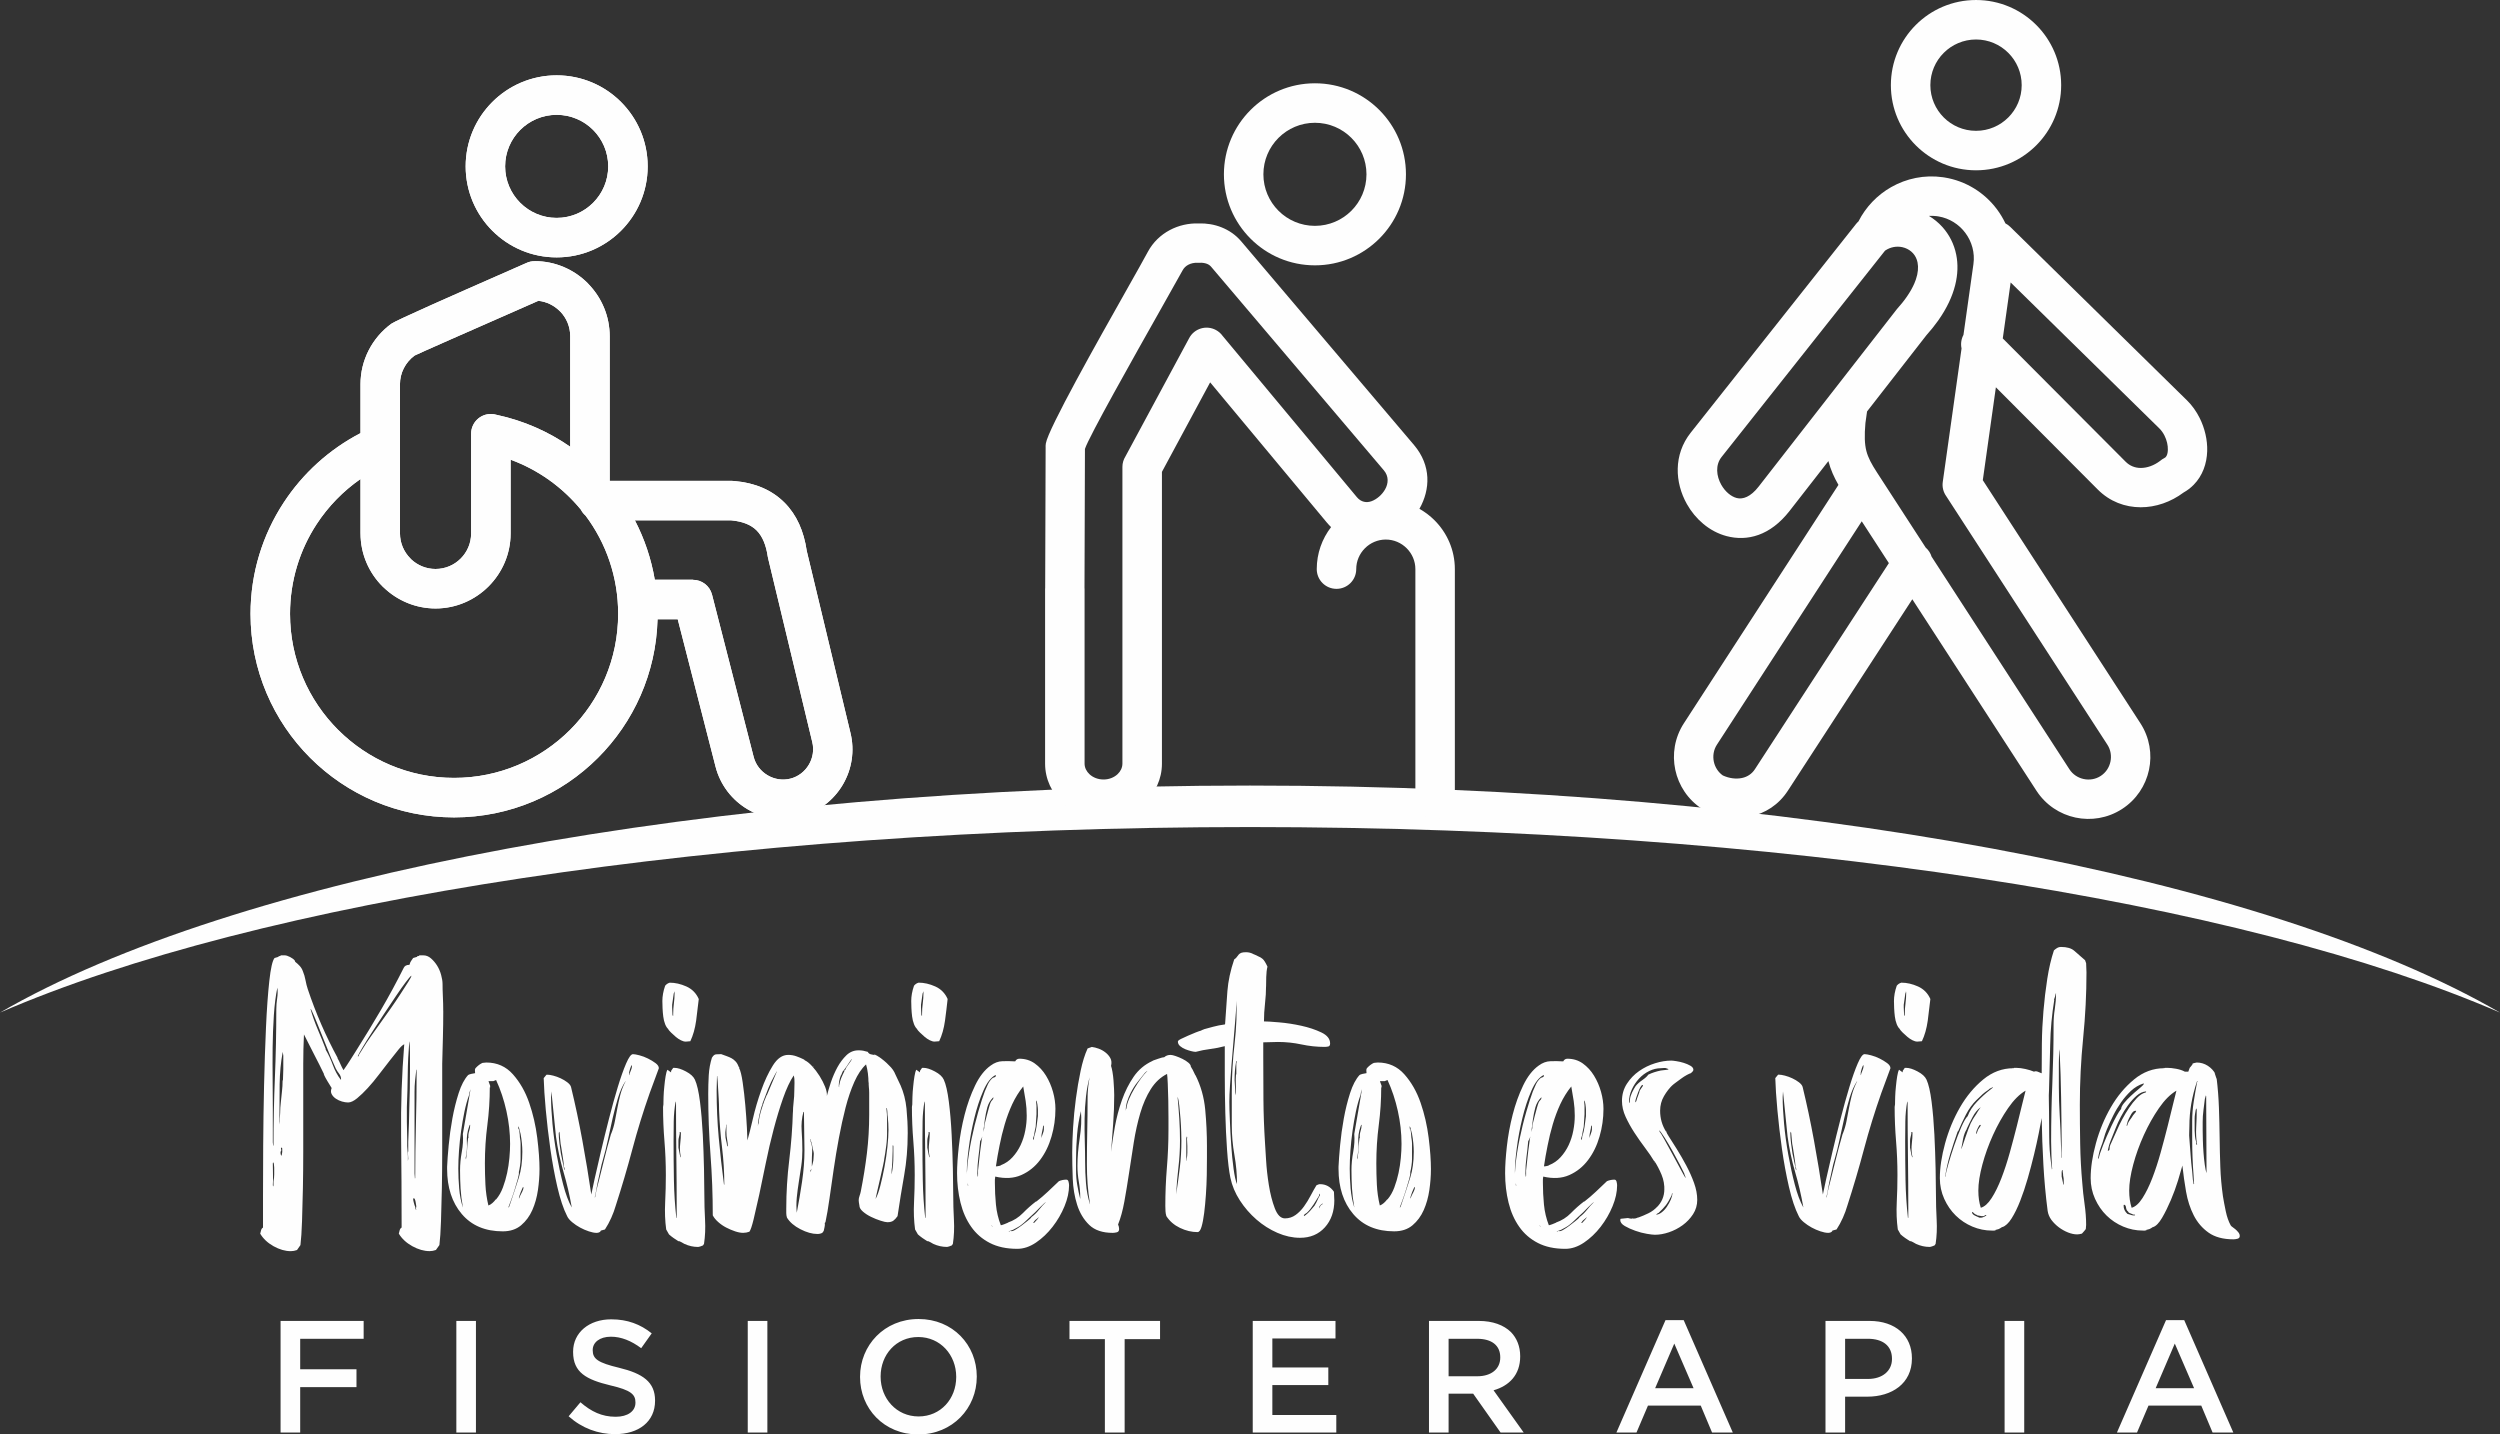 <?xml version="1.0" encoding="UTF-8"?>
<!DOCTYPE svg PUBLIC "-//W3C//DTD SVG 1.1//EN" "http://www.w3.org/Graphics/SVG/1.1/DTD/svg11.dtd">
<!-- Creator: CorelDRAW 2020 (64-Bit) -->
<svg xmlns="http://www.w3.org/2000/svg" xml:space="preserve" width="29.633mm" height="17.003mm" version="1.1" style="shape-rendering:geometricPrecision; text-rendering:geometricPrecision; image-rendering:optimizeQuality; fill-rule:evenodd; clip-rule:evenodd"
viewBox="0 0 2853.53 1637.32"
 xmlns:xlink="http://www.w3.org/1999/xlink"
 xmlns:xodm="http://www.corel.com/coreldraw/odm/2003">
 <rect x="0" y="0" width="2853.53" height="1637.32" fill="#333333" stroke="none"/>
 <defs>
  <style type="text/css">
   <![CDATA[
    .fil0 {fill:#FEFEFE}
    .fil1 {fill:#FEFEFE;fill-rule:nonzero}
   ]]>
  </style>
 </defs>
 <g id="Capa_x0020_1">
  <g id="_2898188657248">
   <path class="fil0" d="M2853.53 1155.78c-265.32,-153.83 -804.63,-259.13 -1426.77,-259.13 -622.14,0 -1161.45,105.3 -1426.76,259.13 292.69,-126.96 822.17,-211.77 1426.76,-211.77 604.59,0 1134.07,84.81 1426.77,211.77zm-393.03 428.75l21.84 -50.96 22.03 50.96 -43.87 0zm-44.23 50.6l22.94 0 13.11 -30.76 60.24 0 12.92 30.76 23.67 0 -56.06 -128.32 -20.75 0 -56.06 128.32zm-128.19 0l22.39 0 0 -127.41 -22.39 0 0 127.41zm-182.05 -61.16l0 -45.87 26.03 0c16.75,0 27.48,7.83 27.48,22.75l0 0.37c0,13.28 -10.55,22.74 -27.48,22.74l-26.03 0zm-22.39 61.16l22.39 0 0 -40.95 25.3 0c28.03,0 50.97,-14.93 50.97,-43.5l0 -0.37c0,-25.66 -18.75,-42.59 -48.42,-42.59l-50.24 0 0 127.41zm-194.44 -50.6l21.85 -50.96 22.02 50.96 -43.87 0zm-44.23 50.6l22.94 0 13.11 -30.76 60.24 0 12.92 30.76 23.67 0 -56.06 -128.32 -20.75 0 -56.06 128.32zm-191.52 -64.25l0 -42.77 32.59 0c16.56,0 26.38,7.46 26.38,21.12l0 0.36c0,12.92 -10.19,21.3 -26.21,21.3l-32.76 0zm-22.39 64.25l22.39 0 0 -44.41 28.03 0 31.31 44.41 26.39 0 -34.41 -48.23c17.84,-5.09 30.4,-17.65 30.4,-38.59l0 -0.37c0,-11.1 -3.82,-20.56 -10.55,-27.48 -8.19,-8.01 -20.75,-12.74 -36.77,-12.74l-56.78 0 0 127.41zm-201.17 0l95.38 0 0 -20.02 -72.99 0 0 -34.21 63.88 0 0 -20.03 -63.88 0 0 -33.13 72.08 0 0 -20.02 -94.46 0 0 127.41zm-168.77 0l22.57 0 0 -106.66 40.41 0 0 -20.75 -103.38 0 0 20.75 40.41 0 0 106.66zm-212.64 -18.38c-25.3,0 -43.32,-20.57 -43.32,-45.32l0 -0.37c0,-24.76 17.66,-44.96 42.96,-44.96 25.31,0 43.32,20.57 43.32,45.33l0 0.36c0,24.76 -17.65,44.96 -42.96,44.96zm-0.37 20.57c39.13,0 66.8,-30.03 66.8,-65.88l0 -0.37c0,-35.86 -27.3,-65.53 -66.43,-65.53 -39.13,0 -66.8,30.03 -66.8,65.89l0 0.36c0,35.86 27.3,65.53 66.43,65.53zm-194.61 -2.19l22.39 0 0 -127.41 -22.39 0 0 127.41zm-151.3 1.82c26.76,0 45.51,-14.19 45.51,-38.04l0 -0.37c0,-21.12 -14.02,-30.76 -40.95,-37.31 -24.39,-5.83 -30.22,-10.19 -30.22,-20.02l0 -0.37c0,-8.37 7.65,-15.11 20.75,-15.11 11.64,0 23.11,4.55 34.58,13.11l12.02 -16.93c-12.92,-10.37 -27.67,-16.01 -46.23,-16.01 -25.31,0 -43.51,15.11 -43.51,36.95l0 0.37c0,23.48 15.29,31.49 42.41,38.04 23.66,5.46 28.76,10.38 28.76,19.48l0 0.37c0,9.64 -8.74,16.01 -22.57,16.01 -15.84,0 -28.03,-6.01 -40.22,-16.56l-13.47 16.01c15.29,13.65 33.67,20.39 53.14,20.39zm-181.32 -1.82l22.38 0 0 -127.41 -22.38 0 0 127.41zm-200.62 0l22.39 0 0 -51.87 64.25 0 0 -20.39 -64.25 0 0 -34.76 72.43 0 0 -20.39 -94.82 0 0 127.41z"/>
   <path class="fil1" d="M635.38 86c28.69,0 54.67,11.63 73.46,30.43 18.81,18.81 30.43,44.78 30.43,73.46 0,28.69 -11.62,54.67 -30.43,73.46 -18.8,18.8 -44.78,30.43 -73.46,30.43 -28.69,0 -54.66,-11.63 -73.45,-30.43 -18.81,-18.8 -30.43,-44.78 -30.43,-73.46 0,-28.69 11.62,-54.66 30.43,-73.46 18.8,-18.8 44.77,-30.43 73.45,-30.43zm41.6 62.29c-10.64,-10.64 -25.35,-17.23 -41.6,-17.23 -16.24,0 -30.95,6.59 -41.59,17.23 -10.64,10.65 -17.23,25.35 -17.23,41.6 0,16.24 6.59,30.96 17.23,41.6 10.64,10.64 25.34,17.23 41.59,17.23 16.24,0 30.96,-6.59 41.6,-17.23 10.64,-10.64 17.23,-25.35 17.23,-41.6 0,-16.24 -6.59,-30.95 -17.23,-41.6zm-265.51 460.55l0 -62.08c-19.84,13.8 -36.89,31.32 -50.11,51.58 -19.16,29.35 -30.31,64.49 -30.31,102.31 0,51.71 20.96,98.53 54.85,132.41 33.88,33.88 80.69,54.84 132.41,54.84 51.71,0 98.53,-20.96 132.41,-54.84 33.88,-33.89 54.84,-80.7 54.84,-132.41 0,-42.12 -13.85,-80.95 -37.22,-112.17 -2.19,-1.89 -4.01,-4.2 -5.33,-6.8 -21,-25.53 -48.61,-45.39 -80.19,-56.98l0 84.14c0,23.45 -9.61,44.82 -25.09,60.38l-0.14 0.14c-15.56,15.52 -36.96,25.15 -60.43,25.15 -22.8,0 -43.63,-9.08 -59.07,-23.81 -0.5,-0.42 -0.99,-0.87 -1.46,-1.34 -15.51,-15.51 -25.14,-36.94 -25.14,-60.52zm0 -114.45l0 -55.77c0,-13.87 3.35,-27.01 9.29,-38.67 6.11,-12.01 15.03,-22.43 25.88,-30.39 5.33,-3.91 76.81,-35.33 120.98,-54.75 18.52,-8.15 32.19,-14.16 32.85,-14.47 3.16,-1.52 6.49,-2.24 9.77,-2.24l0 -0.05c23.58,0 45.01,9.63 60.52,25.15 0.47,0.47 0.91,0.95 1.33,1.45 14.74,15.44 23.82,36.27 23.82,59.07l0 165.17 139.69 0c0.94,0 1.87,0.06 2.77,0.17 24.22,2.17 43.05,10.62 57.08,24.67 13.84,13.86 22.08,32.43 25.39,55.13l49.77 207.22c5.28,21.05 1.57,42.31 -8.69,59.65 -10.33,17.47 -27.37,31.05 -48.61,36.5 -21.19,5.44 -42.63,1.74 -60.09,-8.58 -17.47,-10.33 -31.05,-27.38 -36.5,-48.61l-43.17 -168.23 -23.04 0c-1.61,61.71 -27.28,117.42 -67.96,158.12 -42.04,42.04 -100.13,68.04 -164.28,68.04 -64.15,0 -122.24,-26 -164.28,-68.04 -42.04,-42.04 -68.05,-100.13 -68.05,-164.28 0,-46.72 13.87,-90.28 37.71,-126.78 21.85,-33.46 52.11,-60.95 87.78,-79.47zm45.07 -55.77l0 170.22c0,11.14 4.57,21.29 11.95,28.66l0.92 0.99c7.23,6.78 17,10.96 27.73,10.96 11.2,0 21.35,-4.55 28.66,-11.86l0.09 -0.09c7.32,-7.31 11.86,-17.46 11.86,-28.66l0 -113.77c0,-12.45 10.09,-22.53 22.53,-22.53 2.31,0 4.55,0.35 6.65,0.99 30.65,6.54 59.06,19.11 83.92,36.41l0 -126.22c0,-10.74 -4.18,-20.49 -10.96,-27.72l-0.99 -0.93c-6.42,-6.42 -14.95,-10.73 -24.42,-11.72 -6.05,2.69 -16.26,7.18 -28.72,12.66 -42.52,18.69 -111.36,48.97 -112.53,49.82 -5.14,3.77 -9.39,8.75 -12.34,14.54 -2.78,5.47 -4.36,11.68 -4.36,18.26zm268.14 155.34c10.86,20.93 18.63,43.74 22.7,67.77l43.6 0 0 0.1c10.02,-0.01 19.15,6.75 21.74,16.9l47.52 185.21c2.33,9.09 8.25,16.45 15.91,20.97 7.66,4.54 16.98,6.17 26.12,3.83 9.08,-2.33 16.44,-8.25 20.96,-15.91 4.49,-7.58 6.14,-16.8 3.89,-25.86l-49.89 -207.66c-0.38,-1.17 -0.65,-2.38 -0.83,-3.62 -1.89,-13.3 -6.05,-23.54 -12.79,-30.28 -6.31,-6.32 -15.79,-10.24 -28.83,-11.46l-110.1 0z"/>
   <path class="fil1" d="M2125.03 595.01l-165.34 255.01c-3.82,5.89 -4.86,12.9 -3.48,19.42 1.31,6.14 4.81,11.82 10.23,15.66 7.29,3.33 15.05,4.37 21.96,2.9 5.85,-1.25 11.1,-4.52 14.63,-9.93l152.96 -235.31 -30.96 -47.74zm-203.01 230.54l176.41 -272.1c-5.16,-8.96 -8.94,-17.44 -11.48,-27.16l-44.31 56.9c-22.11,28.37 -48.39,34.94 -71.86,28.74 -9.84,-2.6 -18.9,-7.51 -26.7,-14.03 -7.45,-6.23 -13.85,-13.99 -18.68,-22.62 -13.72,-24.41 -15.52,-56.26 4.4,-81.41l188.66 -238.16c0.87,-1.1 1.81,-2.09 2.82,-2.98 8.4,-16.6 21.53,-30.17 37.35,-39.16 17.31,-9.84 37.83,-14.27 58.92,-11.3l1.71 0.26c24.77,3.95 45.8,17.4 59.85,36.05 3.84,5.09 7.16,10.59 9.91,16.39 1.97,1.01 3.82,2.33 5.49,3.97l201.79 198.08c5.82,5.71 10.7,12.62 14.45,20.13 5.86,11.74 8.97,25.16 8.57,37.81 -0.45,14.37 -5.29,28.08 -15.42,38.4 -3.34,3.41 -7.16,6.37 -11.48,8.77 -14.57,10.93 -31.94,16.92 -49.05,16.87 -17.82,-0.05 -35.2,-6.44 -48.99,-20.29l-116.25 -116.66 -14.93 106.05 179.89 277.44c10.61,16.38 13.58,35.54 9.81,53.22 -3.78,17.71 -14.31,34 -30.67,44.6l-0.3 0.19c-16.31,10.46 -35.35,13.38 -52.91,9.63 -17.71,-3.77 -34.01,-14.3 -44.61,-30.66l-141.67 -218.51 -142.04 218.51c-10.5,16.15 -25.88,25.83 -42.97,29.47 -16.68,3.56 -34.95,1.14 -51.47,-6.81 -1.16,-0.5 -2.29,-1.11 -3.39,-1.82 -16.36,-10.6 -26.89,-26.9 -30.66,-44.6 -3.77,-17.68 -0.81,-36.84 9.81,-53.22zm276.01 -200.52c3.25,2.83 5.54,6.45 6.73,10.39l157.32 242.65c3.84,5.91 9.78,9.74 16.27,11.11 6.51,1.4 13.51,0.35 19.4,-3.48 5.93,-3.83 9.75,-9.78 11.13,-16.26 1.4,-6.52 0.35,-13.53 -3.48,-19.42l-184.03 -283.84c-3.16,-4.49 -4.69,-10.14 -3.87,-16.01l21.45 -152.42c-1.13,-5.19 -0.4,-10.72 2.19,-15.49l11.36 -80.73c1.86,-13.16 -1.86,-25.91 -9.32,-35.82 -7.26,-9.65 -18.04,-16.62 -30.66,-18.7 -0.78,-0.08 -1.56,-0.18 -2.34,-0.34 -2.86,-0.33 -5.69,-0.4 -8.47,-0.23 5.67,3.41 10.86,7.64 15.35,12.63 7.71,8.57 13.36,19.27 15.83,31.71 4.21,21.02 -0.68,46.97 -20.66,75.18 -4.21,5.89 -8.61,11.32 -13.43,16.72l-67.71 86.95 -1.86 13.3c-1.25,14.31 -0.93,24.01 1.08,31.83 1.96,7.67 5.98,15.04 12.05,24.4l55.67 85.87zm-106.84 -177.24c0.46,-0.66 0.95,-1.3 1.48,-1.91l70.71 -90.79c0.57,-0.84 1.2,-1.66 1.91,-2.44 4.03,-4.51 8.19,-9.49 11.55,-14.51 3.54,-5.18 6.25,-10.05 8.22,-14.62 0.63,-1.42 1.22,-2.95 1.71,-4.41 2.57,-7.5 3.04,-14.04 1.95,-19.54 -0.84,-4.18 -2.65,-7.69 -5.09,-10.41 -2.54,-2.82 -5.79,-4.93 -9.37,-6.2 -0.94,-0.33 -1.91,-0.61 -2.89,-0.83l-0.23 -0.05c-6.29,-1.32 -13.25,-0.2 -19.3,3.87l-0.22 0.14 -186.62 235.57c-7.19,9.08 -5.98,21.57 -0.35,31.59 2.2,3.92 5.04,7.4 8.29,10.12 2.91,2.43 6.07,4.21 9.27,5.05 7.11,1.88 15.99,-1.29 25.04,-12.9l83.94 -107.75zm203.79 -125.39l-8.99 63.88 140.25 140.75c4.82,4.84 10.9,7.08 17.13,7.1 7.41,0.02 15.21,-2.8 22.05,-7.95 0.75,-0.65 1.55,-1.27 2.4,-1.84 0.8,-0.51 1.62,-0.98 2.47,-1.41 0.68,-0.35 1.21,-0.71 1.57,-1.08 1.64,-1.67 2.46,-4.7 2.56,-8.29 0.17,-5.32 -1.21,-11.12 -3.82,-16.33 -1.53,-3.07 -3.51,-5.88 -5.82,-8.16l-169.81 -166.68zm-39.52 -322.39c26.83,0 51.13,10.88 68.72,28.46 17.59,17.58 28.47,41.89 28.47,68.73 0,26.84 -10.88,51.13 -28.47,68.73 -17.58,17.58 -41.89,28.46 -68.72,28.46 -26.84,0 -51.13,-10.88 -68.73,-28.46 -17.58,-17.59 -28.46,-41.89 -28.46,-68.73 0,-26.84 10.88,-51.14 28.46,-68.73 17.59,-17.58 41.89,-28.46 68.73,-28.46zm36.85 60.34c-9.43,-9.44 -22.46,-15.27 -36.85,-15.27 -14.4,0 -27.42,5.84 -36.86,15.27 -9.43,9.43 -15.26,22.46 -15.26,36.85 0,14.4 5.84,27.42 15.26,36.85 9.43,9.44 22.47,15.27 36.86,15.27 14.4,0 27.42,-5.84 36.85,-15.27 9.44,-9.43 15.27,-22.46 15.27,-36.85 0,-14.4 -5.85,-27.42 -15.27,-36.85zm-80.07 305.62l-0.1 0.13 0.1 -0.13z"/>
   <path class="fil1" d="M635.38 86c28.69,0 54.67,11.63 73.46,30.43 18.81,18.81 30.43,44.78 30.43,73.46 0,28.69 -11.62,54.67 -30.43,73.46 -18.8,18.8 -44.78,30.43 -73.46,30.43 -28.69,0 -54.66,-11.63 -73.45,-30.43 -18.81,-18.8 -30.43,-44.78 -30.43,-73.46 0,-28.69 11.62,-54.66 30.43,-73.46 18.8,-18.8 44.77,-30.43 73.45,-30.43zm41.6 62.29c-10.64,-10.64 -25.35,-17.23 -41.6,-17.23 -16.24,0 -30.95,6.59 -41.59,17.23 -10.64,10.65 -17.23,25.35 -17.23,41.6 0,16.24 6.59,30.96 17.23,41.6 10.64,10.64 25.34,17.23 41.59,17.23 16.24,0 30.96,-6.59 41.6,-17.23 10.64,-10.64 17.23,-25.35 17.23,-41.6 0,-16.24 -6.59,-30.95 -17.23,-41.6zm-265.51 460.55l0 -62.08c-19.84,13.8 -36.89,31.32 -50.11,51.58 -19.16,29.35 -30.31,64.49 -30.31,102.31 0,51.71 20.96,98.53 54.85,132.41 33.88,33.88 80.69,54.84 132.41,54.84 51.71,0 98.53,-20.96 132.41,-54.84 33.88,-33.89 54.84,-80.7 54.84,-132.41 0,-42.12 -13.85,-80.95 -37.22,-112.17 -2.19,-1.89 -4.01,-4.2 -5.33,-6.8 -21,-25.53 -48.61,-45.39 -80.19,-56.98l0 84.14c0,23.45 -9.61,44.82 -25.09,60.38l-0.14 0.14c-15.56,15.52 -36.96,25.15 -60.43,25.15 -22.8,0 -43.63,-9.08 -59.07,-23.81 -0.5,-0.42 -0.99,-0.87 -1.46,-1.34 -15.51,-15.51 -25.14,-36.94 -25.14,-60.52zm0 -114.45l0 -55.77c0,-13.87 3.35,-27.01 9.29,-38.67 6.11,-12.01 15.03,-22.43 25.88,-30.39 5.33,-3.91 76.81,-35.33 120.98,-54.75 18.52,-8.15 32.19,-14.16 32.85,-14.47 3.16,-1.52 6.49,-2.24 9.77,-2.24l0 -0.05c23.58,0 45.01,9.63 60.52,25.15 0.47,0.47 0.91,0.95 1.33,1.45 14.74,15.44 23.82,36.27 23.82,59.07l0 165.17 139.69 0c0.94,0 1.87,0.06 2.77,0.17 24.22,2.17 43.05,10.62 57.08,24.67 13.84,13.86 22.08,32.43 25.39,55.13l49.77 207.22c5.28,21.05 1.57,42.31 -8.69,59.65 -10.33,17.47 -27.37,31.05 -48.61,36.5 -21.19,5.44 -42.63,1.74 -60.09,-8.58 -17.47,-10.33 -31.05,-27.38 -36.5,-48.61l-43.17 -168.23 -23.04 0c-1.61,61.71 -27.28,117.42 -67.96,158.12 -42.04,42.04 -100.13,68.04 -164.28,68.04 -64.15,0 -122.24,-26 -164.28,-68.04 -42.04,-42.04 -68.05,-100.13 -68.05,-164.28 0,-46.72 13.87,-90.28 37.71,-126.78 21.85,-33.46 52.11,-60.95 87.78,-79.47zm45.07 -55.77l0 170.22c0,11.14 4.57,21.29 11.95,28.66l0.92 0.99c7.23,6.78 17,10.96 27.73,10.96 11.2,0 21.35,-4.55 28.66,-11.86l0.09 -0.09c7.32,-7.31 11.86,-17.46 11.86,-28.66l0 -113.77c0,-12.45 10.09,-22.53 22.53,-22.53 2.31,0 4.55,0.35 6.65,0.99 30.65,6.54 59.06,19.11 83.92,36.41l0 -126.22c0,-10.74 -4.18,-20.49 -10.96,-27.72l-0.99 -0.93c-6.42,-6.42 -14.95,-10.73 -24.42,-11.72 -6.05,2.69 -16.26,7.18 -28.72,12.66 -42.52,18.69 -111.36,48.97 -112.53,49.82 -5.14,3.77 -9.39,8.75 -12.34,14.54 -2.78,5.47 -4.36,11.68 -4.36,18.26zm268.14 155.34c10.86,20.93 18.63,43.74 22.7,67.77l43.6 0 0 0.1c10.02,-0.01 19.15,6.75 21.74,16.9l47.52 185.21c2.33,9.09 8.25,16.45 15.91,20.97 7.66,4.54 16.98,6.17 26.12,3.83 9.08,-2.33 16.44,-8.25 20.96,-15.91 4.49,-7.58 6.14,-16.8 3.89,-25.86l-49.89 -207.66c-0.38,-1.17 -0.65,-2.38 -0.83,-3.62 -1.89,-13.3 -6.05,-23.54 -12.79,-30.28 -6.31,-6.32 -15.79,-10.24 -28.83,-11.46l-110.1 0z"/>
   <path class="fil1" d="M1500.88 95.07c28.69,0 54.66,11.63 73.46,30.44 18.8,18.8 30.43,44.78 30.43,73.45 0,28.69 -11.63,54.67 -30.43,73.46 -18.81,18.81 -44.78,30.44 -73.46,30.44 -28.69,0 -54.67,-11.63 -73.46,-30.44 -18.8,-18.8 -30.43,-44.78 -30.43,-73.46 0,-28.68 11.63,-54.66 30.43,-73.45 18.8,-18.81 44.78,-30.44 73.46,-30.44zm41.6 62.3c-10.65,-10.65 -25.35,-17.23 -41.6,-17.23 -16.24,0 -30.96,6.58 -41.6,17.23 -10.64,10.64 -17.23,25.34 -17.23,41.59 0,16.24 6.59,30.96 17.23,41.6 10.64,10.64 25.35,17.23 41.6,17.23 16.24,0 30.96,-6.59 41.6,-17.23 10.64,-10.64 17.23,-25.35 17.23,-41.6 0,-16.24 -6.59,-30.95 -17.23,-41.59zm-282.94 732.36c6.32,0 11.95,-2.28 15.95,-5.96 3.49,-3.21 5.65,-7.53 5.65,-12.17l0 -338.64c0,-4.39 1.26,-8.48 3.43,-11.95l72.83 -135.19c5.88,-10.94 19.52,-15.03 30.46,-9.15 3.11,1.67 5.66,3.96 7.59,6.64l153.34 184.19c4.78,5.74 11.04,6.61 16.61,4.61 3,-1.08 6,-2.92 8.77,-5.3 2.72,-2.34 5.07,-5.19 6.86,-8.35 3.74,-6.65 4.29,-14.82 -1.43,-21.56l-197.23 -232.45c-1.26,-1.48 -2.88,-2.58 -4.68,-3.29 -2.47,-0.97 -5.36,-1.37 -8.39,-1.22 -0.71,0.04 -1.42,0.04 -2.11,0l-0.2 0c-3.91,-0.16 -7.64,0.65 -10.75,2.31 -2.67,1.43 -4.93,3.58 -6.42,6.36 -2.48,4.6 -11.98,21.44 -23.99,42.74 -31.92,56.6 -83.2,147.54 -87.46,161.08l-0.51 159.23 0.09 0 0 199.93c0,4.64 2.17,8.96 5.66,12.17 3.99,3.68 9.62,5.96 15.94,5.96zm0 45.08c-17.96,0 -34.4,-6.88 -46.39,-17.94 -12.51,-11.52 -20.27,-27.55 -20.27,-45.27l0 -199.93 0.09 0 0.52 -160.57c-0.1,-1.67 -0.02,-3.37 0.27,-5.08 2.84,-16.78 58.64,-115.74 92.99,-176.66 10.07,-17.85 18.12,-32.13 23.46,-42.03 5.82,-10.79 14.56,-19.13 24.92,-24.67 10.01,-5.35 21.47,-8 33.12,-7.63 8.76,-0.29 17.69,1.14 26,4.43 8.5,3.39 16.25,8.67 22.46,15.98l197.23 232.45c19.93,23.5 18.61,50.8 6.36,72.61l-0.15 0.28c6.36,3.57 12.18,7.99 17.3,13.12 14.28,14.28 23.14,33.99 23.14,55.69l0 262.71c0,12.44 -10.09,22.53 -22.53,22.53 -12.44,0 -22.53,-10.09 -22.53,-22.53l0 -262.71c0,-9.25 -3.8,-17.69 -9.94,-23.82 -6.12,-6.12 -14.56,-9.93 -23.82,-9.93 -9.25,0 -17.7,3.8 -23.82,9.93 -6.12,6.12 -9.93,14.57 -9.93,23.82 0,12.45 -10.09,22.53 -22.54,22.53 -12.44,0 -22.53,-10.08 -22.53,-22.53 0,-18.01 6.11,-34.65 16.34,-47.95 -1.69,-1.67 -3.36,-3.47 -4.98,-5.4l-133.04 -159.82 -55.03 102.16 0 333.04c0,17.72 -7.76,33.74 -20.27,45.27 -12,11.06 -28.44,17.94 -46.39,17.94z"/>
   <path class="fil1" d="M385.69 1208l0 0.43 0 -0.43zm120.25 -54.25c0,10.13 -0.13,20.18 -0.4,30.16 -0.27,9.99 -0.53,20.04 -0.8,30.17l0 -2.61c0,5.79 0,13.96 0,24.53 0,10.56 0,22.49 0,35.8 0,13.31 0,27.27 0,41.88 0,14.62 -0.13,28.72 -0.39,42.32 -0.27,13.6 -0.61,26.18 -1,37.76 -0.4,11.57 -1,20.68 -1.8,27.35l-4 5.63c-2.4,0.88 -4.8,1.31 -7.18,1.31 -6.39,0 -12.99,-1.89 -19.78,-5.64 -6.79,-3.77 -11.92,-8.54 -15.38,-14.33 0.26,-1.16 0.6,-2.46 0.99,-3.9 0.4,-1.44 1.14,-2.47 2.21,-3.04 0,-34.71 -0.2,-69.66 -0.6,-104.81 -0.4,-35.16 0.79,-69.95 3.59,-104.38 -1.6,0.58 -3.79,2.61 -6.6,6.08 -2.79,3.48 -6.12,7.67 -9.99,12.59 -3.93,4.92 -7.99,10.2 -12.25,15.84 -4.27,5.64 -8.52,10.78 -12.79,15.41 -4.26,4.63 -8.32,8.54 -12.18,11.72 -3.93,3.19 -7.32,4.78 -10.26,4.78 -2.13,0 -4.46,-0.37 -6.99,-1.09 -2.53,-0.72 -4.86,-1.81 -6.99,-3.25 -2.13,-1.44 -3.73,-3.18 -4.8,-5.21 -1.06,-2.02 -1.06,-4.33 0,-6.94 -1.6,-2.6 -3.2,-5.21 -4.8,-7.81 -1.59,-2.6 -3.06,-5.35 -4.39,-8.24l0.8 0.87c-3.73,-7.81 -7.66,-15.55 -11.65,-23.22 -4,-7.67 -7.86,-15.26 -11.58,-22.79 -0.27,5.79 -0.46,11.36 -0.6,16.72 -0.13,5.34 -0.2,10.92 -0.2,16.71l0 -2.61c0,5.79 0,13.96 0,24.53 0,10.56 0,22.49 0,35.8 0,13.31 0,27.27 0,41.88 0,14.62 -0.13,28.72 -0.39,42.32 -0.27,13.6 -0.61,26.18 -1,37.76 -0.4,11.57 -1,20.68 -1.8,27.35l-3.93 5.63c-2.4,0.88 -4.73,1.31 -7.13,1.31 -6.32,0 -12.85,-1.89 -19.63,-5.64 -6.73,-3.77 -11.79,-8.54 -15.25,-14.33 0.27,-1.16 0.6,-2.46 1,-3.9 0.39,-1.44 1.14,-2.47 2.2,-3.04 0,-6.37 0,-18.01 0,-34.94 0,-16.93 0.07,-36.31 0.2,-58.16 0.13,-21.84 0.46,-44.7 0.99,-68.57 0.54,-23.87 1.27,-46.14 2.21,-66.83 0.92,-20.69 2.2,-38.34 3.79,-52.95 1.6,-14.61 3.59,-23.37 5.99,-26.26l4.39 -1.3c0,-0.58 0.4,-0.87 1.2,-0.87 0.8,0 1.33,-0.29 1.6,-0.88l4.39 0c1.6,0 3.67,0.65 6.19,1.95 2.53,1.31 4.33,2.68 5.39,4.12l0.4 1.31c1.87,1.44 3.59,3.03 5.19,4.77 1.6,1.74 2.8,3.77 3.6,6.09 1.33,3.18 2.33,6.58 2.99,10.2 0.66,3.61 1.53,7.01 2.59,10.2 9.06,27.19 20.51,53.53 34.36,78.99l-0.8 -0.87c1.34,2.31 2.53,4.7 3.59,7.15 1.07,2.47 2.27,4.85 3.6,7.16 2.66,-3.77 5.12,-7.45 7.39,-11.06 2.26,-3.62 4.6,-7.31 6.99,-11.07 9.86,-15.62 19.32,-31.17 28.37,-46.65 9.05,-15.47 17.71,-31.46 25.97,-47.95 1.06,-2.32 3.19,-3.48 6.38,-3.48l0.4 -0.43c0.26,-1.44 0.8,-2.74 1.6,-3.9 0.8,-1.16 1.6,-2.32 2.4,-3.48l4.39 -1.3c0,-0.58 0.4,-0.87 1.19,-0.87 0.8,0 1.34,-0.29 1.6,-0.88l4.4 0c3.2,0 6.12,1.17 8.78,3.48 2.67,2.31 5,5.07 7,8.25 1.99,3.18 3.52,6.72 4.58,10.63 1.07,3.9 1.61,7.3 1.61,10.2l0 -1.73c0,5.5 0.13,10.92 0.39,16.27 0.27,5.35 0.4,10.78 0.4,16.27zm-194.16 173.17c-0.27,0 -0.39,0.43 -0.39,1.3 0,4.05 0.07,8.25 0.19,12.59 0.13,4.34 0.07,8.4 -0.19,12.15l0.39 0.88 0 0.42c0.27,0 0.4,-0.79 0.4,-2.38 0,-1.59 0,-2.68 0,-3.25 0.53,-2.9 0.79,-5.58 0.79,-8.03 0,-2.46 0,-5.14 0,-8.03l-0.39 -4.34 -0.39 -0.87 0 -0.43 -0.4 0zm4.8 -199.64c-1.87,8.97 -3.2,19.45 -4,31.46 -0.8,12.01 -1.26,24.3 -1.4,36.89 -0.13,12.59 -0.13,24.96 0,37.11 0.13,12.15 0.2,22.85 0.2,32.11l0 39.06 0.39 3.48 0 0.43 0.4 -0.43c0,-26.04 0.53,-51.86 1.6,-77.47 1.06,-25.6 1.6,-51.58 1.6,-77.9 0,-4.05 0.33,-8.25 0.99,-12.59 0.66,-4.34 0.73,-8.4 0.2,-12.15zm4.13 182.71l0 0.87c0,0.59 0.07,1.09 0.26,1.52 0.2,0.43 0.07,0.94 -0.26,1.52l-0.54 0.87c0,1.44 0.13,2.61 0.4,3.48l0.39 0.43 0 0.43 0.4 0 0.39 -1.73 0.4 -2.61c0,-0.58 0,-1.52 0,-2.82 0,-1.3 -0.13,-1.95 -0.4,-1.95l-1.06 0zm2.26 -107.63l0 -1.3 -0.4 0.43c-2.06,10.99 -3.2,23 -3.39,36.02 -0.13,13.02 -0.2,25.03 -0.2,36.01l0 6.51 0.39 3.48 0 0.43 0 -0.43 0 -1.3 0 -4.34 0 -0.87 0.4 -6.51c0,-2.31 0.07,-4.41 0.2,-6.3 0.13,-1.88 0.33,-3.98 0.6,-6.29 0.33,-4.05 0.73,-8.1 1.26,-12.15 0.47,-4.05 0.73,-8.1 0.73,-12.15l0.4 -0.87 0.39 -12.15 0 -15.63 -0.39 -2.6zm66.32 29.51c0,-2.32 -0.74,-4.42 -2.21,-6.3 -1.46,-1.88 -2.73,-3.83 -3.79,-5.85 -3.73,-8.11 -7.19,-16.27 -10.38,-24.53 -3.2,-8.24 -6.53,-16.56 -10,-24.95 -0.26,-0.58 -0.8,-1.89 -1.59,-3.91 -0.8,-2.02 -1.67,-4.12 -2.6,-6.3 -0.93,-2.17 -1.8,-4.12 -2.6,-5.85 -0.8,-1.73 -1.33,-2.6 -1.6,-2.6l0 0.43c2.14,7.52 4.8,15.04 7.99,22.56 3.2,7.53 6.26,15.05 9.19,22.57l0 0.87c3.2,5.5 5.92,11.35 8.19,17.57 2.26,6.22 5.26,11.8 8.98,16.72l0.4 0 0 -0.43zm78.69 -30.38c0,-1.16 -0.07,-3.48 -0.2,-6.94 -0.13,-3.48 -0.33,-5.5 -0.6,-6.08 -1.06,12.73 -1.67,25.24 -1.79,37.54 -0.13,12.3 -0.47,24.82 -1,37.55l0 16.93 0.39 19.96 0 7.81 0.8 11.29 0 5.64 0 0.43 0 -0.43 0.4 -2.61 -0.4 -6.94 0.4 -1.73 0 -10.42 0.8 -21.26 0.39 -17.36c0.27,-7.52 0.47,-14.9 0.6,-22.14 0.13,-7.23 0.2,-14.61 0.2,-22.13l0 -19.1zm1.2 -87.68c-0.8,0.59 -2.8,2.97 -6,7.16 -3.19,4.2 -6.92,9.48 -11.18,15.84 -4.27,6.37 -8.86,13.24 -13.78,20.62 -4.93,7.38 -9.52,14.4 -13.79,21.05 -4.26,6.65 -7.86,12.44 -10.78,17.36 -2.93,4.92 -4.66,8.1 -5.19,9.54l0 0.43c0.8,0 1.19,-0.58 1.19,-1.73l8.4 -13.45c0.8,-1.16 2.59,-3.77 5.39,-7.81 2.79,-4.05 6.12,-8.75 9.99,-14.11 3.86,-5.35 7.93,-11.06 12.18,-17.14 4.27,-6.08 8.13,-11.8 11.58,-17.15 3.47,-5.35 6.39,-9.91 8.79,-13.66 2.4,-3.77 3.59,-6.08 3.59,-6.95l-0.39 0zm5.99 263.01c0,-0.58 -0.27,-2.24 -0.8,-4.99 -0.53,-2.74 -1.19,-4.12 -1.99,-4.12l-0.4 0 -0.39 0.87c0,0.87 0.26,2.31 0.8,4.34 0.53,2.02 1.06,3.61 1.59,4.77 0,0.3 0.07,0.88 0.2,1.74 0.13,0.87 0.34,1.3 0.6,1.3l0.4 0 -0.4 -1.3 0.4 -2.61zm0 -155.8c-0.53,4.05 -1,8.18 -1.4,12.36 -0.4,4.2 -0.6,8.46 -0.6,12.81l0 93.31 0.39 5.21 0 0.43 0.39 -0.43c0,-20.54 0.27,-40.94 0.8,-61.2 0.54,-20.25 0.81,-40.66 0.81,-61.2l0 -1.3 -0.4 0zm58.33 6.51c0,0.29 -0.13,0.43 -0.39,0.43 0.26,0 0.39,-0.14 0.39,-0.43zm82.29 107.2c0,7.53 -0.6,15.41 -1.79,23.66 -1.2,8.24 -3.33,15.84 -6.39,22.78 -3.06,6.94 -7.33,12.73 -12.79,17.36 -5.46,4.63 -12.45,6.94 -20.97,6.94 -19.97,0 -35.55,-6.59 -46.74,-19.75 -11.18,-13.16 -16.77,-30.3 -16.77,-51.43l0 -4.78 0 2.18c0.26,-6.37 0.87,-14.54 1.8,-24.53 0.92,-9.98 2.32,-20.11 4.19,-30.38 1.87,-10.26 4.27,-19.96 7.19,-29.07 2.93,-9.12 6.53,-15.98 10.78,-20.62l-0.8 0.43c1.33,-0.87 2.73,-1.44 4.2,-1.73 1.46,-0.29 2.99,-0.58 4.59,-0.87 0,-0.88 -0.07,-1.81 -0.2,-2.82 -0.13,-1.02 0.07,-1.95 0.6,-2.82 2.67,-2.9 5.33,-4.92 7.99,-6.08 0.8,0 1.53,-0.08 2.2,-0.22 0.66,-0.14 1.4,-0.21 2.2,-0.21 12.25,0 22.37,4.48 30.36,13.45 7.99,8.97 14.18,19.82 18.58,32.55 4.4,12.73 7.46,26.04 9.2,39.92 1.72,13.9 2.59,25.9 2.59,36.02zm-79.5 -50.78c-0.26,0 -0.39,0.22 -0.39,0.65 0,0.43 -0.13,0.79 -0.4,1.08 -2.13,6.08 -2.99,12.15 -2.59,18.23 0.39,6.08 -0.07,12.01 -1.41,17.8l0.4 1.73 0 -0.43 0.39 -2.6c0.54,-3.48 0.88,-7.02 1,-10.63 0.13,-3.62 0.47,-7.16 1,-10.63l0.4 -0.44c-0.27,-2.6 0,-5.13 0.79,-7.59 0.8,-2.47 1.2,-4.85 1.2,-7.16l-0.4 0zm0.8 -40.8c-1.06,2.9 -1.6,5.07 -1.6,6.52 -2.13,5.78 -3.92,12.22 -5.39,19.31 -1.46,7.09 -2.73,14.4 -3.79,21.92 -1.07,7.52 -1.86,15.05 -2.4,22.57 -0.53,7.52 -0.8,14.32 -0.8,20.4 0,7.24 0.34,14.76 1,22.57 0.66,7.81 2.06,15.04 4.2,21.7l0 -0.44c-1.34,-7.23 -2.2,-14.25 -2.6,-21.04 -0.4,-6.81 -0.6,-13.82 -0.6,-21.06 0,-6.65 0.66,-13.6 1.99,-20.83 1.33,-7.23 1.73,-14.03 1.2,-20.4 0,0 0.46,-2.68 1.4,-8.03 0.93,-5.35 1.93,-11.14 2.99,-17.36 1.07,-6.22 2.06,-12.01 2.99,-17.36 0.93,-5.35 1.4,-8.17 1.4,-8.46zm7.99 -26.9c0,0.29 -0.13,0.43 -0.39,0.43 0.26,0 0.39,-0.14 0.39,-0.43zm0.8 -0.43l-0.39 0.43 0.39 -0.43zm36.35 89.84c0,-12.44 -1.4,-24.96 -4.19,-37.55 -2.8,-12.59 -6.73,-24.37 -11.79,-35.37l-3.2 1.3 -5.59 0c0.27,0 0.4,0.29 0.4,0.87l1.6 4.34 0 2.17 -0.4 -0.43c0,14.46 -0.93,28.86 -2.79,43.19 -1.87,14.32 -2.8,28.86 -2.8,43.61 0,8.11 0.2,16.21 0.6,24.3 0.4,8.11 1.54,16.06 3.4,23.87 1.6,-0.58 3.13,-1.52 4.59,-2.82 1.46,-1.3 2.73,-2.68 3.79,-4.12l0.4 0c3.2,-3.77 5.79,-8.32 7.79,-13.67 1.99,-5.35 3.59,-10.84 4.8,-16.5 1.19,-5.63 2.06,-11.35 2.59,-17.14 0.54,-5.79 0.8,-11.14 0.8,-16.05zm13.98 9.11c0,-6.37 -0.66,-13.16 -1.99,-20.4l-1.99 -7.81c-0.27,0 -0.4,-0.15 -0.4,-0.44 0,-0.29 -0.13,-0.43 -0.39,-0.43l0.39 3.48c0.27,-0.58 0.46,-0.58 0.6,0 0.13,0.58 0.27,1.38 0.4,2.39 0.13,1.01 0.26,2.17 0.39,3.47 0.13,1.31 0.2,2.39 0.2,3.25 0.53,2.9 0.8,5.21 0.8,6.95l0 17.79c0,2.03 -0.2,4.49 -0.6,7.39 -0.4,2.89 -0.87,5.34 -1.4,7.38 0.26,1.44 -0.13,4.04 -1.2,7.81 -1.07,3.77 -2.26,7.82 -3.59,12.15 -1.34,4.34 -2.73,8.46 -4.2,12.37 -1.46,3.9 -2.47,6.58 -2.99,8.03l0.39 0c0.27,0 0.67,-0.88 1.2,-2.61 0.53,-1.73 0.92,-2.89 1.19,-3.47 3.47,-10.13 6.53,-19.46 9.2,-27.99 2.66,-8.54 3.99,-18.31 3.99,-29.3zm0.8 39.93c0,0 -0.26,0.58 -0.8,1.73 -0.53,1.16 -1.13,2.53 -1.79,4.12 -0.67,1.59 -1.2,3.11 -1.6,4.55 -0.4,1.44 -0.6,2.32 -0.6,2.61l0.39 0 1.19 -3.04c0.54,-0.87 1.27,-2.31 2.21,-4.34 0.92,-2.02 1.4,-3.32 1.4,-3.9l0 -1.3 -0.4 -0.43zm144.62 -107.2c-7.45,21.13 -14.04,42.47 -19.77,64.02 -5.73,21.56 -12.06,43.04 -18.98,64.45 -1.33,4.63 -3.06,9.33 -5.19,14.11 -2.13,4.78 -4.53,9.19 -7.19,13.24l-4.8 1.3 0 0.43c-0.53,0.87 -1.26,1.44 -2.2,1.73 -0.93,0.29 -1.8,0.43 -2.59,0.43 -2.4,0 -5.33,-0.58 -8.79,-1.73 -3.47,-1.16 -6.8,-2.6 -9.99,-4.34 -3.2,-1.73 -6.19,-3.76 -8.99,-6.08 -2.79,-2.31 -4.73,-4.62 -5.8,-6.94 -4.26,-8.39 -7.98,-19.53 -11.18,-33.41 -3.2,-13.9 -5.85,-28.36 -7.99,-43.4 -2.13,-15.05 -3.86,-29.8 -5.19,-44.28 -1.33,-14.46 -2.13,-26.62 -2.4,-36.46l3.2 -3.9 1.19 0c1.6,0 3.79,0.36 6.6,1.08 2.79,0.73 5.59,1.74 8.39,3.04 2.8,1.3 5.33,2.82 7.59,4.55 2.26,1.73 3.67,3.48 4.2,5.21 4.8,19.67 9.12,40.08 12.98,61.2 3.86,21.12 7.26,41.67 10.19,61.63 0.54,-2.89 1.8,-8.82 3.79,-17.8 2,-8.97 4.4,-19.38 7.19,-31.25 2.8,-11.86 5.86,-24.3 9.19,-37.32 3.33,-13.02 6.65,-25.03 9.99,-36.02 3.33,-11 6.53,-20.04 9.59,-27.13 3.06,-7.09 5.66,-10.63 7.79,-10.63 1.6,0 4.06,0.43 7.4,1.3 3.32,0.87 6.59,2.1 9.78,3.69 3.2,1.6 6.06,3.33 8.59,5.21 2.53,1.88 3.79,3.83 3.79,5.86l-10.39 28.2zm-103.86 46.01c0,3.18 0.27,7.01 0.8,11.5 0.53,4.49 1.07,8.32 1.6,11.5l3.2 15.2c0,0.29 0.13,1.01 0.39,2.17 0.27,1.17 0.53,1.73 0.8,1.73l0 -0.87 -0.39 -2.17 -0.4 -0.43c-0.26,-3.77 -0.73,-7.6 -1.4,-11.5 -0.66,-3.91 -1.26,-7.74 -1.8,-11.51 -0.53,-2.31 -0.87,-4.55 -0.99,-6.72 -0.13,-2.18 -0.34,-4.42 -0.61,-6.73 0,-0.29 -0.07,-1.01 -0.19,-2.17 -0.13,-1.17 -0.34,-1.74 -0.61,-1.74l-0.39 1.74zm14.78 84.19c-2.4,-13.6 -5.53,-26.97 -9.39,-40.15 -3.86,-13.16 -6.72,-26.69 -8.59,-40.58l-5.19 -51.21 -0.4 6.51c0,8.39 0.53,18.44 1.6,30.16 1.07,11.72 2.67,23.52 4.8,35.38 2.13,11.86 4.59,23.22 7.4,34.07 2.79,10.85 6.06,19.6 9.78,26.26l0 -0.44zm61.12 -143.22c-3.2,4.92 -5.92,11.06 -8.19,18.45 -2.26,7.38 -4.33,15.19 -6.19,23.43 -1.87,8.25 -3.66,16.43 -5.39,24.53 -1.73,8.1 -3.53,15.33 -5.39,21.7 -1.34,4.34 -2.47,8.9 -3.4,13.67 -0.93,4.78 -1.94,9.33 -2.99,13.67l-2 10.85 -1.19 5.64 0 0.43 0.39 -0.43 0.4 -2.18c0.53,-3.18 1.2,-6.29 1.99,-9.33 0.8,-3.03 1.6,-6.14 2.4,-9.33l5.2 -20.83c2.4,-9.84 5.06,-19.83 7.98,-29.95 0,-0.29 0.13,-0.58 0.4,-0.87 1.86,-4.63 3.26,-9.41 4.19,-14.33 0.93,-4.91 1.87,-9.83 2.8,-14.75 0.93,-4.92 1.99,-9.76 3.2,-14.54 1.19,-4.78 2.99,-9.62 5.39,-14.54l0.8 -1.3 -0.4 0zm7.6 -18.66c-0.54,0 -1.2,1.3 -2,3.91 -0.8,2.6 -1.19,4.19 -1.19,4.77l0 1.74c0,0.58 0,0.87 0,0.87l0.39 0 0 -0.87 0.4 -1.3c0.53,-1.45 1.06,-2.82 1.6,-4.13 0.53,-1.3 0.8,-2.53 0.8,-3.69l0 -1.3zm34.75 -72.91c0,-5.79 1.07,-11.72 3.2,-17.8 1.4,-1.73 3.13,-2.89 5.26,-3.47 6.19,0 12.52,1.44 18.98,4.33 6.45,2.9 11.18,7.67 14.12,14.33 -0.8,7.52 -1.8,15.76 -3,24.74 -1.26,8.97 -3.46,16.78 -6.65,23.44l-5.26 0.43c-1.6,0 -3.47,-0.51 -5.46,-1.52 -2,-1.01 -4,-2.31 -5.86,-3.91 -1.86,-1.59 -3.59,-3.18 -5.26,-4.78 -1.6,-1.59 -2.8,-2.96 -3.59,-4.12l0.79 0.43c-1.59,-1.16 -2.93,-3.11 -4.05,-5.85 -1.07,-2.74 -1.8,-5.71 -2.2,-8.9 -0.4,-3.19 -0.66,-6.37 -0.8,-9.55 -0.13,-3.18 -0.2,-5.78 -0.2,-7.81zm11.19 7.38l0.39 8.25 0.4 0.87 0.39 0 0 -0.43 0 -1.73c0,-4.05 0.27,-8.03 0.8,-11.94 0.53,-3.91 0.8,-7.89 0.8,-11.93 0,-1.17 -0.13,-1.74 -0.4,-1.74 0,0 0,0.29 0,0.87 -0.53,1.17 -0.79,2.18 -0.79,3.04l-1.6 11.29 0 3.47zm35.15 271.26c-0.53,0.29 -1.46,0.65 -2.79,1.08 -1.33,0.43 -2.26,0.65 -2.79,0.65 -5.33,0 -10.52,-1.16 -15.58,-3.48 -0.54,-0.29 -1.67,-0.93 -3.4,-1.95 -1.73,-1.01 -2.86,-1.37 -3.4,-1.08 -1.86,-1.16 -3.73,-2.39 -5.59,-3.69 -1.87,-1.31 -3.6,-2.68 -5.2,-4.12l-3.2 -5.64c-1.33,-9.84 -1.72,-20.12 -1.19,-30.81 0.53,-10.71 0.8,-21.13 0.8,-31.25 0,-13.03 -0.54,-25.97 -1.6,-38.85 -1.07,-12.88 -1.6,-25.83 -1.6,-38.85l0.8 -5.64 -0.4 2.6c0,-1.73 0.07,-4.55 0.2,-8.46 0.13,-3.9 0.4,-7.95 0.87,-12.15 0.4,-4.19 0.87,-8.02 1.46,-11.5 0.53,-3.47 1.27,-5.93 2.07,-7.38l4.19 3.03 0 -1.73 2.4 -3.47 1.6 0c3.46,0 7.79,1.37 12.98,4.12 5.2,2.74 8.59,5.85 10.19,9.33 2.4,5.21 4.33,13.6 5.8,25.17 1.46,11.57 2.53,24.08 3.2,37.54 0.66,13.46 1.13,26.55 1.4,39.28 0.27,12.73 0.39,22.57 0.39,29.51 0,9.26 0.27,18.74 0.8,28.43 0.54,9.7 0.13,18.88 -1.19,27.56l-1.2 1.74zm-29.96 -40.8c0,-20.54 -0.13,-40.87 -0.4,-60.98 -0.26,-20.11 -0.39,-40.43 -0.39,-60.97l-0.4 -1.73c-1.33,7.52 -2.06,15.12 -2.2,22.78 -0.13,7.67 -0.19,15.26 -0.19,22.78 0,14.46 0.13,29.16 0.39,44.05 0.27,14.9 1.19,29.44 2.79,43.62l0.4 -0.44 0 -9.11zm4.39 -88.54c-0.8,0 -1.19,0.29 -1.19,0.88 0,0.29 0.13,0.43 0.39,0.43 -0.26,1.44 -0.6,2.89 -0.99,4.33 -0.4,1.45 -0.61,2.9 -0.61,4.34l0 7.81 1.6 8.25 0.8 2.6 0.4 0 0 -0.43 -0.4 -1.73c-0.8,-4.34 -0.92,-8.75 -0.39,-13.24 0.53,-4.49 0.8,-8.75 0.8,-12.81l-0.4 -0.43z"/>
   <path class="fil1" d="M1036.06 1293.93c0,16.49 -1.33,32.26 -4,47.31 -2.67,15.04 -5.19,30.67 -7.59,46.87 -1.6,2.32 -3.2,4.05 -4.8,5.21 -1.6,1.16 -3.86,1.73 -6.79,1.73 -1.6,0 -4.2,-0.58 -7.79,-1.73 -3.6,-1.16 -7.19,-2.6 -10.79,-4.34 -3.59,-1.73 -6.72,-3.76 -9.38,-6.08 -2.67,-2.31 -4,-4.62 -4,-6.94 -0.54,-2.89 -0.8,-4.92 -0.8,-6.08 0,-1.44 0.33,-3.11 1,-4.99 0.66,-1.88 1.13,-3.54 1.4,-4.99 2.93,-14.76 5.26,-29.3 6.99,-43.62 1.73,-14.32 2.59,-29 2.59,-44.05l0 -24.74c0,-2.31 -0.13,-4.55 -0.39,-6.72 -0.27,-2.18 -0.27,-4.42 0,-6.73l-0.4 2.6c0,-8.1 -0.92,-15.33 -2.79,-21.7 -5.06,4.63 -9.52,11.29 -13.38,19.96 -3.86,8.69 -7.19,18.45 -9.99,29.29 -2.79,10.85 -5.33,22.36 -7.59,34.5 -2.26,12.15 -4.27,24.16 -5.99,36.02 -1.73,11.86 -3.33,23 -4.8,33.42 -1.46,10.42 -2.99,19.38 -4.59,26.9l-0.8 0.87c0.26,1.45 0.19,2.97 -0.2,4.56 -0.4,1.59 -0.73,3.11 -1,4.55l-1.6 2.17c-1.6,0.87 -3.46,1.3 -5.59,1.3 -5.85,0 -12.32,-1.8 -19.37,-5.42 -7.06,-3.61 -12.18,-8.03 -15.38,-13.24 -0.53,-1.73 -0.8,-3.47 -0.8,-5.2 0,-1.74 0,-3.48 0,-5.21 0,-18.23 1.14,-36.68 3.4,-55.34 2.26,-18.66 3.66,-37.25 4.19,-55.76l0 2.6c0,-4.34 0.27,-8.68 0.8,-13.02 0.54,-4.34 0.8,-8.69 0.8,-13.02 0,-2.9 0.07,-5.86 0.2,-8.9 0.13,-3.04 -0.13,-5.86 -0.87,-8.46 -4.26,6.37 -8.32,15.04 -12.18,26.04 -3.86,11 -7.4,22.78 -10.72,35.37 -3.33,12.59 -6.33,25.47 -8.99,38.63 -2.66,13.16 -5.19,25.24 -7.52,36.24 -2.4,11 -4.53,20.33 -6.39,27.99 -1.87,7.67 -3.47,12.37 -4.8,14.11 -2.4,0.87 -4.8,1.3 -7.19,1.3 -2.66,0 -5.72,-0.58 -9.12,-1.73 -3.46,-1.16 -6.86,-2.6 -10.19,-4.34 -3.32,-1.73 -6.38,-3.83 -9.12,-6.29 -2.79,-2.47 -4.86,-5 -6.19,-7.6 0,-23.15 -0.87,-46.22 -2.6,-69.23 -1.73,-23 -2.59,-46.08 -2.59,-69.23 0,-7.23 0.19,-14.39 0.6,-21.48 0.39,-7.09 1.67,-13.95 3.79,-20.61l0 0.43c1.33,-2.32 2.86,-3.54 4.59,-3.69 1.73,-0.15 3.66,-0.22 5.8,-0.22 2.4,0.87 4.59,1.67 6.59,2.39 1.99,0.72 3.79,1.52 5.39,2.39 1.6,0.87 3.13,2.1 4.59,3.69 1.46,1.59 2.73,3.83 3.8,6.72 0.53,0 0.66,0.14 0.39,0.44 -0.27,0.29 -0.39,0.29 -0.39,0 1.59,2.89 2.99,8.45 4.19,16.71 1.19,8.24 2.2,16.92 2.99,26.04 0.8,9.11 1.4,17.57 1.8,25.39 0.39,7.81 0.6,12.73 0.6,14.75 1.6,-5.5 3.66,-13.67 6.19,-24.53 2.47,-10.84 5.66,-21.7 9.52,-32.55 3.86,-10.85 8.25,-20.33 13.32,-28.43 5.06,-8.1 10.85,-12.15 17.51,-12.15 3.2,0 6.26,0.51 9.13,1.52 2.93,1.01 5.85,2.24 8.78,3.69 0,0.29 0.2,0.43 0.6,0.43 0.4,0 0.47,0.14 0.2,0.43 2.67,1.16 5.46,3.4 8.52,6.73 3.06,3.32 5.93,7.09 8.59,11.29 2.6,4.19 4.73,8.31 6.33,12.36 1.6,4.05 2.26,7.52 2,10.42 1.06,-4.34 2.59,-9.55 4.59,-15.63 2.06,-6.08 4.53,-11.79 7.45,-17.14 2.93,-5.35 6.39,-9.91 10.26,-13.67 3.93,-3.76 8.52,-5.64 13.91,-5.64 1.86,0 3.59,0.14 5.19,0.43 1.6,0.29 3.33,0.72 5.27,1.31 0.8,1.73 2.32,2.74 4.59,3.03 2.25,0.29 4.26,0.87 5.85,1.73 -0.53,-0.29 -1.4,-0.65 -2.47,-1.08 -1.07,-0.43 -1.33,-0.65 -0.8,-0.65 0.8,0 2.07,0.51 3.67,1.52 1.59,1.01 2.66,1.81 3.19,2.39l-1.99 -1.74c2.13,1.45 4.27,3.04 6.39,4.78 2.13,1.73 4.13,3.62 5.99,5.64l-0.4 -0.43c3.74,3.48 6.26,7.09 7.6,10.85l-1.2 -2.61c1.34,2.9 2.67,5.72 4,8.46 1.33,2.75 2.67,5.58 4,8.46l-1.19 -2.6c3.73,8.39 6.06,17.43 6.99,27.13 0.92,9.69 1.4,19.16 1.4,28.43zm-209.33 57.72c0,-13.89 -0.87,-27.92 -2.6,-42.1 -1.72,-14.17 -2.86,-28.35 -3.39,-42.53 0,-4.33 -0.13,-8.75 -0.4,-13.23 -0.26,-4.49 -0.53,-8.9 -0.8,-13.24l-0.39 -6.51 -0.4 -4.34 0 -1.3 -0.39 0 -0.4 16.5c0,18.23 0.8,36.09 2.4,53.6 1.6,17.51 3.59,35.37 6,53.6l0.39 0 0 -0.43zm4 -43.4c0,-2.31 -0.27,-4.84 -0.8,-7.6 -0.53,-2.74 -0.8,-5.57 -0.8,-8.46l0 -6.51 0 -1.73 0 -0.43c-0.27,0 -0.4,0.29 -0.4,0.87 0,0.58 0,1.01 0,1.3l-0.8 6.51 0 3.04c0,2.31 0.27,4.41 0.8,6.29 0.54,1.89 0.93,3.99 1.2,6.3l0.8 0.87 0 -0.43zm53.53 -81.16c-2.93,5.21 -5.46,10.49 -7.59,15.84 -2.13,5.35 -4.27,10.92 -6.39,16.71l0 0.87c-1.07,2.32 -2.2,6.15 -3.4,11.51 -1.19,5.35 -1.79,9.48 -1.79,12.36l0 0.87 0.39 -2.6 0.4 -0.43c0.26,-4.34 1.4,-9.76 3.39,-16.27 2,-6.51 3.93,-11.8 5.8,-15.84l0.39 -0.43 11.19 -26.48 0 -0.43 -2.4 4.34zm33.36 42.1l-0.6 0c-1.87,6.94 -2.53,14.17 -1.99,21.7 0.53,7.52 0.79,14.91 0.79,22.14 0,5.79 -0.39,11.72 -1.26,17.8 -0.87,6.08 -1.8,12.15 -2.79,18.23 -1,6.08 -1.73,12.08 -2.33,18.01 -0.54,5.93 -0.54,11.65 0,17.15 2.26,-11.57 4.26,-23.44 6.06,-35.59 1.79,-12.15 2.73,-24.02 2.73,-35.59l-0.6 -43.83zm10.99 45.57c-0.66,-2.31 -1.2,-4.63 -1.53,-6.94 -0.33,-2.31 -1.07,-4.63 -2.06,-6.94l0 -0.43 -0.4 -0.43 0 0.43c0,0.58 0.07,0.87 0.2,0.87 0.13,0 0.2,0.29 0.2,0.87 1.6,4.05 2.26,8.18 1.99,12.37 -0.26,4.19 -0.39,8.31 -0.39,12.36 0,1.44 0,2.97 0,4.55 0,1.6 -0.54,3.11 -1.6,4.56l0.39 2.17 0 -0.43 0.54 -2.61c0.33,-2.31 0.86,-4.62 1.59,-6.94 0.73,-2.31 1.07,-4.62 1.07,-6.94 0,-1.16 0.07,-2.24 0.2,-3.25 0.13,-1.01 0.07,-2.1 -0.2,-3.25zm43.14 -105.9l0 0.43c-0.53,0.58 -1.26,1.59 -2.2,3.03 -0.93,1.45 -1.93,2.97 -2.99,4.56 -1.06,1.59 -2.06,2.97 -2.99,4.12 -0.93,1.16 -1.53,1.88 -1.79,2.17l-1.61 3.91 -0.39 0.43c-1.6,4.05 -2.4,7.95 -2.4,11.72 0,1.16 0.13,1.73 0.39,1.73l0 -1.73c0.54,-3.19 1.34,-6.08 2.4,-8.69 1.07,-2.6 2.26,-5.2 3.6,-7.81 -0.27,-0.29 -0.2,-0.65 0.2,-1.09 0.39,-0.43 0.73,-0.65 0.99,-0.65 0.27,-1.44 1.53,-3.62 3.79,-6.51 2.26,-2.9 3.4,-4.78 3.4,-5.64l-0.4 0zm42.35 80.72c0,-2.31 -0.07,-4.78 -0.2,-7.38 -0.13,-2.61 -0.33,-5.07 -0.6,-7.38 -0.26,-1.45 -0.39,-2.9 -0.39,-4.34 0,-1.44 -0.13,-2.9 -0.4,-4.34 0,-0.29 -0.07,-0.65 -0.2,-1.08 -0.13,-0.44 -0.33,-0.51 -0.6,-0.22 0.27,2.31 0.47,4.55 0.6,6.73 0.13,2.17 0.2,4.41 0.2,6.72l0 16.06c0,1.16 -0.07,3.03 -0.2,5.64 -0.13,2.6 -0.39,5.35 -0.8,8.24 -0.39,2.89 -0.8,5.71 -1.19,8.46 -0.39,2.74 -0.73,4.7 -1,5.85 0,0.87 -0.46,3.48 -1.4,7.82 -0.93,4.33 -1.99,9.11 -3.2,14.32 -1.19,5.21 -2.33,10.13 -3.39,14.76 -1.07,4.62 -1.73,7.67 -2,9.11 1.87,-3.19 3.66,-8.1 5.39,-14.75 1.73,-6.65 3.33,-13.9 4.8,-21.7 1.46,-7.81 2.6,-15.55 3.4,-23.22 0.8,-7.67 1.19,-14.11 1.19,-19.32zm4.8 17.8l0 1.3 0 4.78 -0.4 12.15 -0.39 6.51 -0.4 3.03 0 2.18 0 1.3 0 0.87 0 0.43 0 0.87 0 -0.43 0.4 -1.73 0 -0.43c0.53,-2.9 0.93,-5.86 1.19,-8.9 0.27,-3.04 0.4,-6.15 0.4,-9.33l0 -9.55c0,-0.29 0,-0.87 0,-1.73 0,-0.87 -0.13,-1.3 -0.4,-1.3l-0.39 0zm-91.09 -90.71c0.27,0.29 0.46,0.58 0.6,0.87 0.13,0.29 0.34,0.58 0.6,0.87l-1.19 -1.3 0 -0.43zm87.09 -0.43l0.8 0.87 -0.8 -0.87zm25.17 -73.35c0,-5.79 1.06,-11.72 3.2,-17.8 1.4,-1.73 3.12,-2.89 5.26,-3.47 6.19,0 12.52,1.44 18.97,4.33 6.46,2.9 11.19,7.67 14.12,14.33 -0.8,7.52 -1.79,15.76 -2.99,24.74 -1.26,8.97 -3.46,16.78 -6.65,23.44l-5.27 0.43c-1.6,0 -3.46,-0.51 -5.46,-1.52 -1.99,-1.01 -3.99,-2.31 -5.85,-3.91 -1.87,-1.59 -3.59,-3.18 -5.26,-4.78 -1.6,-1.59 -2.8,-2.96 -3.6,-4.12l0.8 0.43c-1.59,-1.16 -2.93,-3.11 -4.05,-5.85 -1.07,-2.74 -1.8,-5.71 -2.21,-8.9 -0.39,-3.19 -0.66,-6.37 -0.8,-9.55 -0.13,-3.18 -0.19,-5.78 -0.19,-7.81zm11.18 7.38l0.4 8.25 0.39 0.87 0.4 0 0 -0.43 0 -1.73c0,-4.05 0.26,-8.03 0.8,-11.94 0.53,-3.91 0.8,-7.89 0.8,-11.93 0,-1.17 -0.13,-1.74 -0.4,-1.74 0,0 0,0.29 0,0.87 -0.53,1.17 -0.8,2.18 -0.8,3.04l-1.6 11.29 0 3.47zm35.16 271.26c-0.53,0.29 -1.46,0.65 -2.79,1.08 -1.34,0.43 -2.26,0.65 -2.8,0.65 -5.33,0 -10.52,-1.16 -15.58,-3.48 -0.53,-0.29 -1.66,-0.93 -3.39,-1.95 -1.73,-1.01 -2.86,-1.37 -3.4,-1.08 -1.87,-1.16 -3.73,-2.39 -5.59,-3.69 -1.86,-1.31 -3.59,-2.68 -5.19,-4.12l-3.2 -5.64c-1.33,-9.84 -1.73,-20.12 -1.19,-30.81 0.53,-10.71 0.79,-21.13 0.79,-31.25 0,-13.03 -0.53,-25.97 -1.59,-38.85 -1.07,-12.88 -1.6,-25.83 -1.6,-38.85l0.8 -5.64 -0.4 2.6c0,-1.73 0.07,-4.55 0.2,-8.46 0.13,-3.9 0.39,-7.95 0.87,-12.15 0.39,-4.19 0.87,-8.02 1.46,-11.5 0.53,-3.47 1.26,-5.93 2.06,-7.38l4.2 3.03 0 -1.73 2.4 -3.47 1.6 0c3.46,0 7.79,1.37 12.98,4.12 5.19,2.74 8.59,5.85 10.19,9.33 2.4,5.21 4.32,13.6 5.79,25.17 1.47,11.57 2.53,24.08 3.2,37.54 0.66,13.46 1.14,26.55 1.4,39.28 0.27,12.73 0.4,22.57 0.4,29.51 0,9.26 0.27,18.74 0.8,28.43 0.53,9.7 0.13,18.88 -1.2,27.56l-1.19 1.74zm-29.96 -40.8c0,-20.54 -0.13,-40.87 -0.4,-60.98 -0.27,-20.11 -0.39,-40.43 -0.39,-60.97l-0.4 -1.73c-1.33,7.52 -2.06,15.12 -2.2,22.78 -0.13,7.67 -0.2,15.26 -0.2,22.78 0,14.46 0.13,29.16 0.4,44.05 0.26,14.9 1.19,29.44 2.79,43.62l0.4 -0.44 0 -9.11zm4.39 -88.54c-0.8,0 -1.19,0.29 -1.19,0.88 0,0.29 0.13,0.43 0.39,0.43 -0.27,1.44 -0.6,2.89 -1,4.33 -0.39,1.45 -0.6,2.9 -0.6,4.34l0 7.81 1.6 8.25 0.8 2.6 0.39 0 0 -0.43 -0.39 -1.73c-0.8,-4.34 -0.93,-8.75 -0.39,-13.24 0.53,-4.49 0.79,-8.75 0.79,-12.81l-0.39 -0.43zm156.2 54.25c1.33,0 2.2,0.8 2.6,2.39 0.39,1.6 0.6,2.97 0.6,4.12 0,7.53 -1.73,15.48 -5.19,23.87 -3.47,8.4 -7.99,16.21 -13.59,23.44 -5.59,7.23 -11.91,13.24 -18.97,18.02 -7.06,4.77 -14.18,7.15 -21.38,7.15 -12.25,0 -22.71,-2.24 -31.36,-6.72 -8.71,-4.49 -15.77,-10.64 -21.23,-18.45 -5.53,-7.81 -9.59,-17 -12.19,-27.56 -2.59,-10.56 -3.93,-21.77 -3.93,-33.64 0,-8.39 0.67,-18.58 2,-30.59 1.33,-12.01 3.52,-24.02 6.59,-36.02 3.06,-12.01 7.06,-23.15 11.99,-33.42 4.93,-10.26 10.85,-17.86 17.78,-22.78 4.27,-3.18 8.79,-4.84 13.59,-4.99 4.79,-0.14 9.58,-0.08 14.38,0.21 1.07,-2.02 2.67,-3.03 4.8,-3.03 6.65,0 12.52,1.81 17.57,5.42 5.07,3.62 9.32,8.25 12.79,13.89 3.46,5.64 6.12,11.8 7.99,18.45 1.86,6.65 2.79,13.16 2.79,19.53 0,10.71 -1.46,21.19 -4.46,31.47 -2.94,10.26 -7.33,19.24 -13.12,26.9 -5.8,7.67 -12.92,13.38 -21.44,17.15 -8.45,3.76 -18.37,4.33 -29.7,1.73 -0.26,1.44 -0.39,2.68 -0.39,3.69 0,1.01 0,2.24 0,3.69 0,8.1 0.39,16.27 1.19,24.53 0.8,8.24 2.67,16.13 5.59,23.65 1.33,-0.29 2.73,-0.72 4.2,-1.3 1.46,-0.58 2.86,-1.17 4.19,-1.74l-0.39 0c6.65,-2.31 12.38,-5.93 17.18,-10.84 4.8,-4.92 9.85,-9.41 15.18,-13.46l0 0.43c4.8,-3.76 9.19,-7.52 13.18,-11.29 4,-3.76 8.26,-7.81 12.79,-12.14 1.33,-0.58 2.73,-1.01 4.19,-1.31 1.47,-0.29 2.87,-0.43 4.2,-0.43zm-28.36 -47.3c0,-0.59 0.46,-2.1 1.4,-4.56 0.92,-2.46 1.4,-4.12 1.4,-4.99l0 -3.91 0 -0.87 -0.4 0c-0.26,0 -0.46,0.43 -0.6,1.3 -0.13,0.88 -0.2,1.45 -0.2,1.74 -0.26,1.44 -0.6,3.03 -0.99,4.77 -0.4,1.74 -0.6,3.33 -0.6,4.78l0 0.87 0 0.43 0 0.44 0 0.43 0 -0.43zm-9.59 2.17l0.39 -0.43c0.8,-1.44 1.07,-2.47 0.8,-3.04 1.34,-4.04 2.26,-7.95 2.8,-11.72 0.53,-3.76 1.06,-7.81 1.6,-12.15l0 -7.38c0,-1.16 -0.2,-3.18 -0.61,-6.08 -0.39,-2.89 -0.86,-4.33 -1.4,-4.33l0 1.73 0.4 4.34 0 9.54 -0.8 12.15c0,1.16 -0.13,2.31 -0.4,3.48 -0.26,1.16 -0.53,2.31 -0.8,3.47l-0.8 4.78 -1.19 3.91 0 1.73 0 0.43 0 -0.43zm-41.15 29.95c0.34,0 1.13,-0.14 2.47,-0.43 1.4,-0.29 2.06,-0.58 2.06,-0.87 5.19,-2.03 9.59,-5.07 13.25,-9.12 3.73,-4.05 6.79,-8.68 9.25,-13.89 2.4,-5.21 4.2,-10.71 5.26,-16.5 1.14,-5.79 1.67,-11.43 1.67,-16.93 0,-5.79 -0.39,-11.35 -1.19,-16.71 -0.8,-5.35 -1.73,-10.92 -2.8,-16.71 -4.92,6.08 -9.05,12.81 -12.52,20.18 -3.39,7.38 -6.26,15.04 -8.59,23 -2.33,7.96 -4.32,16.06 -5.92,24.3 -1.67,8.25 -3.06,16.14 -4.13,23.66l1.2 0zm-4.8 68.57c-0.53,-0.58 -1.19,-0.87 -1.99,-0.87l1.59 0.87 0.4 0zm0.39 -147.13c-3.2,3.19 -5.39,6.94 -6.59,11.29 -1.19,4.34 -2.13,8.9 -2.79,13.67 -0.67,4.77 -1.27,9.4 -1.8,13.89 -0.53,4.49 -1.73,8.18 -3.6,11.06 -0.53,6.08 -1.19,12.15 -1.99,18.23 -0.8,6.08 -1.19,12.3 -1.19,18.66l0.39 3.91 0 0.43 0 -0.43 0.39 -1.3 0 -5.21 0 -0.87 0.81 -7.38 1.59 -14.33c0.54,-4.05 1.14,-8.53 1.8,-13.45 0.66,-4.92 1.67,-9.41 2.99,-13.45 -0.26,-0.87 -0.07,-2.68 0.61,-5.43 0.66,-2.74 1.4,-5.64 2.2,-8.68 0.8,-3.04 1.6,-6.01 2.4,-8.9 0.8,-2.9 1.46,-4.92 1.99,-6.08 0.53,-1.16 1.2,-2.1 1.99,-2.82 0.8,-0.72 1.2,-1.67 1.2,-2.82l-0.4 0zm2.8 -25.6c-5.26,2.6 -9.92,8.61 -13.98,18.01 -4.13,9.41 -7.52,19.82 -10.26,31.25 -2.79,11.43 -4.93,22.72 -6.33,33.86 -1.46,11.14 -2.2,19.89 -2.2,26.26 0,5.79 0.39,11.42 1.19,16.93l0.4 -0.44c-1.6,-4.62 -1.93,-11.85 -1,-21.7 0.93,-9.84 2.53,-20.18 4.73,-31.04 2.26,-10.85 4.8,-21.26 7.72,-31.25 2.86,-9.98 5.39,-17.72 7.46,-23.22 1.06,-2.61 2.2,-5.21 3.39,-7.81 1.2,-2.61 2.8,-4.92 4.93,-6.95 0.53,-0.58 1.4,-1.01 2.53,-1.3 1.19,-0.29 1.79,-1.01 1.79,-2.17l-0.39 -0.43zm37.95 196.17l-0.8 0 0.8 0zm11.19 -33.86c-0.8,0.88 -1.6,1.6 -2.4,2.18 -0.54,0.29 -1.07,0.72 -1.6,1.3l-0.8 0.87 -1.2 1.73 0 0.43 0.8 0 3.6 -3.9 1.6 -2.18 0 -0.43zm8.39 -17.8c0,0 0,0.15 0,0.44l-0.8 0.43 -2 1.73 -0.39 0.43 -3.2 3.03 -5.99 6.08 -5.19 4.78c-1.6,1.44 -3.2,2.97 -4.8,4.55 -1.6,1.6 -3.33,3.11 -5.2,4.56 -1.33,1.16 -2.93,2.24 -4.8,3.25 -1.86,1.01 -3.59,1.95 -5.19,2.82l-4.8 1.73 0 0.43 2 -0.87c1.06,0.58 2.73,0.21 4.99,-1.09 2.27,-1.3 4.66,-2.89 7.19,-4.78 2.53,-1.88 4.86,-3.69 6.99,-5.42 2.13,-1.73 3.6,-3.03 4.39,-3.91l0 -0.43c3.2,-2.31 6.07,-5.06 8.59,-8.24 2.53,-3.18 5.27,-6.22 8.19,-9.11l0 -0.44zm183.76 -62.93c0,2.61 0,6.88 0,12.81 0,5.93 -0.06,12.51 -0.19,19.75 -0.13,7.23 -0.47,14.68 -1,22.35 -0.53,7.67 -1.19,14.68 -1.99,21.05 -0.8,6.37 -1.8,11.56 -3,15.62 -1.19,4.05 -2.73,6.08 -4.59,6.08 -6.65,0 -13.31,-1.59 -19.97,-4.78 -6.65,-3.18 -11.85,-7.67 -15.58,-13.45 -0.53,-1.73 -0.87,-3.61 -1,-5.64 -0.13,-2.02 -0.19,-4.04 -0.19,-6.08 0,-14.75 0.6,-29.29 1.79,-43.61 1.2,-14.33 1.8,-28.87 1.8,-43.62 0,-2.31 0,-6.65 0,-13.02 0,-6.37 -0.07,-13.02 -0.2,-19.96 -0.13,-6.95 -0.33,-13.38 -0.6,-19.32 -0.27,-5.93 -0.53,-9.62 -0.8,-11.06 -7.45,3.76 -13.64,9.54 -18.58,17.35 -4.93,7.82 -8.92,16.93 -11.99,27.35 -3.06,10.42 -5.52,21.48 -7.39,33.2 -1.87,11.72 -3.66,23.36 -5.39,34.94 -1.73,11.57 -3.53,22.49 -5.39,32.77 -1.87,10.27 -4.27,19.03 -7.19,26.26 0.8,1.73 1.19,3.47 1.19,5.21 0,2.02 -0.86,3.25 -2.59,3.69 -1.73,0.43 -3.26,0.65 -4.59,0.65 -11.72,0 -20.71,-3.03 -26.97,-9.11 -6.26,-6.08 -10.85,-13.74 -13.78,-23 -2.93,-9.25 -4.59,-19.17 -4.99,-29.73 -0.4,-10.56 -0.61,-20.47 -0.61,-29.74 0,-8.1 0.34,-17.65 1,-28.64 0.66,-11 1.73,-21.99 3.2,-32.99 1.46,-11 3.26,-21.55 5.39,-31.68 2.13,-10.13 4.8,-18.66 7.99,-25.6l4.8 -1.73c2.39,0.29 4.99,0.93 7.79,1.95 2.79,1.02 5.39,2.47 7.78,4.34 2.4,1.88 4.27,4.05 5.59,6.51 1.34,2.47 1.6,5.43 0.8,8.9 0.54,1.44 1.07,3.69 1.6,6.73 0.53,3.03 0.93,6.29 1.2,9.76 0.26,3.47 0.46,6.72 0.6,9.76 0.13,3.03 0.2,5.42 0.2,7.16 0,10.99 -0.4,21.84 -1.2,32.55 -0.8,10.71 -1.6,21.41 -2.4,32.11 1.07,-8.97 2.53,-18.58 4.4,-28.86 1.86,-10.27 4.53,-20.33 7.98,-30.16 3.47,-9.84 7.93,-18.74 13.38,-26.69 5.46,-7.96 12.59,-13.96 21.38,-18.02 0.26,-0.29 1.06,-0.65 2.4,-1.08 1.33,-0.43 2.79,-0.94 4.39,-1.52 1.6,-0.58 2.99,-1.01 4.2,-1.3 1.19,-0.29 2.06,-0.43 2.59,-0.43 1.87,-1.74 4.27,-2.61 7.19,-2.61 1.33,0 3.26,0.43 5.79,1.3 2.53,0.87 5.13,1.95 7.79,3.25 2.67,1.31 4.93,2.75 6.8,4.34 1.86,1.59 2.79,3.11 2.79,4.55 0,0.29 0.13,0.43 0.4,0.43 0.26,0 0.26,0.14 0,0.43 1.06,1.45 1.93,2.97 2.59,4.56 0.66,1.59 1.4,3.11 2.2,4.55l0 -0.43c6.13,12.15 9.86,25.32 11.19,39.49 1.33,14.18 1.99,28.21 1.99,42.1zm-143.82 -40.36c-2.13,8.39 -3.59,17.28 -4.39,26.68 -0.8,9.41 -1.19,18.74 -1.19,27.99l0 13.03c0,5.78 0.46,11.35 1.4,16.71 0.93,5.35 2.06,10.63 3.39,15.84l0 -1.73c0,-5.79 -0.53,-11.72 -1.59,-17.8 -1.07,-6.08 -1.6,-12.15 -1.6,-18.23 0,-9.84 0.86,-20.4 2.59,-31.68 1.73,-11.29 2.2,-21.56 1.4,-30.81zm10.39 105.9c-1.33,-7.81 -2.26,-15.41 -2.79,-22.78 -0.54,-7.38 -0.8,-14.97 -0.8,-22.78 0,-12.74 0.13,-25.25 0.39,-37.55 0.27,-12.3 0.4,-24.82 0.4,-37.55 0,-3.18 0.13,-6.43 0.39,-9.76 0.27,-3.32 0.66,-6.59 1.2,-9.76l0.8 -4.78 0.39 -1.73 0 0.43c-2.13,7.23 -3.66,15.04 -4.59,23.44 -0.93,8.39 -1.46,16.85 -1.6,25.38 -0.13,8.54 -0.07,17.07 0.2,25.61 0.26,8.53 0.39,16.56 0.39,24.08 0,7.81 0.34,15.92 1,24.3 0.66,8.39 2.2,16.35 4.59,23.87l0 -0.43zm65.52 -152.34c0,0 0,0.14 0,0.43l-0.8 0.43 -2 1.73 -0.39 0.44 -2.4 3.03 -5.19 6.51c-1.87,2.31 -3.4,4.41 -4.59,6.3 -1.2,1.88 -2.47,4.12 -3.8,6.72 -1.59,3.19 -2.93,6.44 -3.99,9.76 -1.07,3.33 -1.6,6.73 -1.6,10.2l0 0.43 0.39 -2.17 0.4 -0.43c0.26,-3.18 1.26,-6.8 2.99,-10.85 1.73,-4.04 3.79,-8.1 6.19,-12.15 2.4,-4.04 4.85,-7.81 7.39,-11.29 2.53,-3.47 5,-6.37 7.4,-8.68l0 -0.43zm38.75 80.29c0,-2.02 -0.07,-5.35 -0.2,-9.99 -0.13,-4.62 -0.39,-9.62 -0.8,-14.97 -0.39,-5.34 -0.87,-10.41 -1.4,-15.19 -0.53,-4.78 -1.19,-8.18 -1.99,-10.2 0.8,8.39 1.46,16.71 1.99,24.95 0.53,8.25 0.8,16.57 0.8,24.96 0,10.42 -0.6,20.68 -1.8,30.81 -1.19,10.13 -2.06,20.4 -2.59,30.81 1.6,-10.42 2.99,-20.62 4.19,-30.59 1.2,-9.99 1.8,-20.18 1.8,-30.6zm5.99 -4.34l-0.39 1.31 0 25.17 0.39 0.87 0 -0.43 0 -1.74c0.54,-2.31 0.8,-4.77 0.8,-7.38 0,-2.6 0,-5.07 0,-7.38l-0.39 -8.24c0,-0.29 0.07,-0.8 0.2,-1.52 0.13,-0.72 -0.07,-1.09 -0.61,-1.09l0 0.43z"/>
   <path class="fil1" d="M1371.23 1176.31c0.53,-0.58 1.07,-0.88 1.6,-0.88l-1.6 0.88zm107.46 236.09l-2 0 2 0zm1.99 0l-1.99 0 1.99 0zm42.35 -42.53c0,12.73 -3.6,23.07 -10.79,31.04 -7.18,7.95 -16.64,11.93 -28.36,11.93 -8.52,0 -17.11,-1.88 -25.77,-5.64 -8.66,-3.76 -16.65,-8.82 -23.97,-15.19 -7.33,-6.37 -13.65,-13.67 -18.98,-21.92 -5.33,-8.25 -8.92,-16.86 -10.78,-25.83 -1.6,-7.81 -2.86,-18.37 -3.79,-31.68 -0.93,-13.31 -1.6,-27.35 -1.99,-42.1 -0.4,-14.75 -0.61,-29 -0.61,-42.75 0,-13.74 0,-24.95 0,-33.63 -5.33,1.44 -10.85,2.52 -16.57,3.25 -5.73,0.72 -11.26,1.8 -16.58,3.25 -1.33,0 -3.13,-0.29 -5.39,-0.88 -2.26,-0.58 -4.46,-1.3 -6.6,-2.17 -2.13,-0.87 -4.05,-2.02 -5.79,-3.47 -1.73,-1.45 -2.6,-3.19 -2.6,-5.21 0,-0.87 1.2,-1.89 3.6,-3.04 2.4,-1.16 5.06,-2.39 7.98,-3.69 2.94,-1.3 5.86,-2.53 8.79,-3.69 2.93,-1.16 5.07,-1.88 6.39,-2.17l-0.4 0 3.6 -1.31 -2.4 0.43c4.26,-1.16 8.52,-2.31 12.78,-3.47 4.27,-1.16 8.66,-2.02 13.18,-2.61 0.27,0 0.4,-0.29 0.4,-0.87 0.8,-13.02 1.67,-25.38 2.6,-37.1 0.92,-11.72 3.52,-23.8 7.78,-36.25 1.34,-0.87 2.33,-1.81 3,-2.82 0.66,-1.01 1.4,-1.95 2.2,-2.81 0.8,-0.88 1.8,-1.52 2.99,-1.95 1.19,-0.44 2.99,-0.65 5.39,-0.65 2.93,0 5.73,0.72 8.39,2.17 0,0 0.27,0.14 0.8,0.44l0.4 0 0.8 0.42c4,1.74 6.79,3.25 8.39,4.56 1.6,1.3 3.46,4.27 5.59,8.9 -0.8,3.18 -1.27,7.15 -1.4,11.93 -0.13,4.78 -0.2,8.9 -0.2,12.37l0 -2.61c0,6.65 -0.4,13.45 -1.2,20.4 -0.8,6.94 -1.19,13.74 -1.19,20.4 3.2,0 8.98,0.36 17.37,1.09 8.4,0.72 16.85,2.02 25.37,3.9 8.52,1.89 16.11,4.41 22.76,7.6 6.66,3.18 10,7.38 10,12.59 0,2.02 -0.73,3.19 -2.21,3.48 -1.45,0.29 -2.86,0.43 -4.19,0.43 -8.79,0 -17.57,-0.94 -26.37,-2.82 -8.79,-1.89 -17.71,-2.82 -26.77,-2.82l-16.77 0.43 0 0.43 0 16.05c0,16.5 0.07,32.85 0.2,49.04 0.13,16.21 0.73,32.56 1.79,49.04 0.27,3.48 0.66,9.92 1.2,19.32 0.53,9.41 1.6,19.1 3.2,29.08 1.6,9.99 3.86,18.81 6.79,26.47 2.93,7.67 6.79,11.51 11.58,11.51 4.53,0 8.59,-1.31 12.18,-3.91 3.6,-2.6 6.8,-5.86 9.59,-9.76 2.8,-3.91 5.33,-8.03 7.59,-12.37 2.26,-4.34 4.47,-8.24 6.6,-11.72 0.53,-0.29 1.19,-0.58 1.99,-0.87 0.8,-0.29 1.46,-0.43 2,-0.43 6.65,0 11.98,2.9 15.98,8.68 0,1.45 0.07,3.04 0.2,4.78 0.13,1.74 0.2,3.33 0.2,4.78zm-111.46 -158.85c-0.53,0 -0.8,0.58 -0.8,1.74 -0.53,3.18 -0.93,6.43 -1.2,9.76 -0.26,3.32 -0.39,6.72 -0.39,10.2l0.8 13.02 0.39 4.78 0 -0.43 0.4 -2.61c0,-3.47 -0.07,-6.94 -0.2,-10.42 -0.13,-3.47 -0.07,-6.94 0.2,-10.41l0.39 -0.43 0 -12.15 0.4 -2.18c0,-0.58 0,-0.87 0,-0.87zm0.4 140.62c0,-11 -1,-22.14 -3,-33.41 -1.99,-11.29 -2.99,-22.57 -2.99,-33.86l0 -38.19c0,-18.23 1.07,-36.52 3.2,-54.9 2.13,-18.37 2.8,-36.68 1.99,-54.91 0.27,1.73 0.27,5.21 0,10.42 -0.26,5.21 -0.66,11.57 -1.33,19.1 -0.66,7.52 -1.33,15.62 -2.06,24.3 -0.8,8.68 -1.46,17.22 -2.14,25.6 -0.6,8.39 -1.19,16.27 -1.72,23.65 -0.47,7.39 -0.73,13.38 -0.73,18.02 0,4.92 0.19,11.93 0.6,21.05 0.33,9.11 0.87,18.52 1.53,28.2 0.6,9.7 1.53,18.74 2.67,27.13 1.13,8.4 2.46,14.33 4,17.8l0 0.43 0 -0.43zm78.69 60.33l2.4 -0.87 -2.4 0.87zm15.98 -49.04l0 -0.43c-0.27,0 -0.54,0.37 -0.8,1.09 -0.27,0.72 -0.4,1.22 -0.4,1.51 -1.33,2.32 -3.33,5.5 -5.99,9.55 -2.67,4.05 -5.07,7.09 -7.19,9.11 -0.53,0.59 -1.33,1.17 -2.4,1.74 -1.06,0.58 -1.6,1.3 -1.6,2.17l0.4 0.43c0.27,0 0.46,-0.21 0.6,-0.65 0.13,-0.44 0.33,-0.51 0.6,-0.22 2.14,-1.73 4,-3.48 5.59,-5.21 1.6,-1.73 3.33,-3.76 5.19,-6.08 0,-0.58 0.13,-0.87 0.4,-0.87 1.06,-1.73 1.99,-3.54 2.79,-5.42 0.8,-1.89 1.73,-3.69 2.8,-5.43l0 -1.3zm3.2 10.85c-0.54,0 -1.34,0.5 -2.4,1.52 -1.07,1.01 -1.6,1.8 -1.6,2.38l0 1.31 0.39 0 0 -0.43c0,-0.58 0.13,-1.02 0.4,-1.31l1.19 -1.73 2 -1.3 0 -0.43zm41.15 -146.26c0,0.29 -0.13,0.43 -0.4,0.43 0.27,0 0.4,-0.14 0.4,-0.43zm82.29 107.2c0,7.53 -0.6,15.41 -1.8,23.66 -1.19,8.24 -3.33,15.84 -6.39,22.78 -3.06,6.94 -7.32,12.73 -12.78,17.36 -5.46,4.63 -12.45,6.94 -20.97,6.94 -19.98,0 -35.55,-6.59 -46.74,-19.75 -11.19,-13.16 -16.78,-30.3 -16.78,-51.43l0 -4.78 0 2.18c0.27,-6.37 0.87,-14.54 1.8,-24.53 0.93,-9.98 2.33,-20.11 4.2,-30.38 1.86,-10.26 4.26,-19.96 7.18,-29.07 2.94,-9.12 6.53,-15.98 10.79,-20.62l-0.8 0.43c1.33,-0.87 2.73,-1.44 4.19,-1.73 1.47,-0.29 2.99,-0.58 4.59,-0.87 0,-0.88 -0.06,-1.81 -0.19,-2.82 -0.13,-1.02 0.07,-1.95 0.6,-2.82 2.66,-2.9 5.33,-4.92 7.99,-6.08 0.8,0 1.52,-0.08 2.2,-0.22 0.66,-0.14 1.4,-0.21 2.2,-0.21 12.25,0 22.37,4.48 30.36,13.45 7.99,8.97 14.18,19.82 18.58,32.55 4.39,12.73 7.45,26.04 9.19,39.92 1.73,13.9 2.6,25.9 2.6,36.02zm-79.5 -50.78c-0.26,0 -0.39,0.22 -0.39,0.65 0,0.43 -0.13,0.79 -0.4,1.08 -2.13,6.08 -2.99,12.15 -2.6,18.23 0.4,6.08 -0.07,12.01 -1.4,17.8l0.4 1.73 0 -0.43 0.39 -2.6c0.53,-3.48 0.87,-7.02 1,-10.63 0.13,-3.62 0.46,-7.16 1,-10.63l0.39 -0.44c-0.27,-2.6 0,-5.13 0.8,-7.59 0.8,-2.47 1.19,-4.85 1.19,-7.16l-0.39 0zm0.8 -40.8c-1.06,2.9 -1.6,5.07 -1.6,6.52 -2.13,5.78 -3.93,12.22 -5.39,19.31 -1.46,7.09 -2.73,14.4 -3.79,21.92 -1.07,7.52 -1.87,15.05 -2.4,22.57 -0.53,7.52 -0.8,14.32 -0.8,20.4 0,7.24 0.33,14.76 1,22.57 0.66,7.81 2.06,15.04 4.19,21.7l0 -0.44c-1.33,-7.23 -2.2,-14.25 -2.59,-21.04 -0.4,-6.81 -0.61,-13.82 -0.61,-21.06 0,-6.65 0.67,-13.6 2,-20.83 1.33,-7.23 1.73,-14.03 1.19,-20.4 0,0 0.47,-2.68 1.4,-8.03 0.93,-5.35 1.94,-11.14 3,-17.36 1.06,-6.22 2.06,-12.01 2.99,-17.36 0.93,-5.35 1.4,-8.17 1.4,-8.46zm7.99 -26.9c0,0.29 -0.13,0.43 -0.4,0.43 0.27,0 0.4,-0.14 0.4,-0.43zm0.8 -0.43l-0.4 0.43 0.4 -0.43zm36.35 89.84c0,-12.44 -1.4,-24.96 -4.2,-37.55 -2.79,-12.59 -6.72,-24.37 -11.79,-35.37l-3.19 1.3 -5.59 0c0.27,0 0.39,0.29 0.39,0.87l1.6 4.34 0 2.17 -0.39 -0.43c0,14.46 -0.93,28.86 -2.8,43.19 -1.86,14.32 -2.79,28.86 -2.79,43.61 0,8.11 0.2,16.21 0.6,24.3 0.4,8.11 1.53,16.06 3.4,23.87 1.6,-0.58 3.13,-1.52 4.59,-2.82 1.46,-1.3 2.73,-2.68 3.79,-4.12l0.39 0c3.2,-3.77 5.8,-8.32 7.79,-13.67 2,-5.35 3.6,-10.84 4.8,-16.5 1.2,-5.63 2.07,-11.35 2.6,-17.14 0.53,-5.79 0.8,-11.14 0.8,-16.05zm13.98 9.11c0,-6.37 -0.66,-13.16 -1.99,-20.4l-2 -7.81c-0.27,0 -0.39,-0.15 -0.39,-0.44 0,-0.29 -0.13,-0.43 -0.4,-0.43l0.4 3.48c0.26,-0.58 0.46,-0.58 0.6,0 0.13,0.58 0.27,1.38 0.39,2.39 0.13,1.01 0.27,2.17 0.4,3.47 0.13,1.31 0.2,2.39 0.2,3.25 0.53,2.9 0.8,5.21 0.8,6.95l0 17.79c0,2.03 -0.2,4.49 -0.61,7.39 -0.39,2.89 -0.86,5.34 -1.4,7.38 0.27,1.44 -0.13,4.04 -1.19,7.81 -1.07,3.77 -2.26,7.82 -3.6,12.15 -1.33,4.34 -2.73,8.46 -4.19,12.37 -1.46,3.9 -2.47,6.58 -2.99,8.03l0.39 0c0.27,0 0.66,-0.88 1.2,-2.61 0.53,-1.73 0.92,-2.89 1.19,-3.47 3.47,-10.13 6.53,-19.46 9.19,-27.99 2.67,-8.54 4,-18.31 4,-29.3zm0.8 39.93c0,0 -0.27,0.58 -0.8,1.73 -0.53,1.16 -1.14,2.53 -1.8,4.12 -0.66,1.59 -1.19,3.11 -1.6,4.55 -0.39,1.44 -0.6,2.32 -0.6,2.61l0.4 0 1.19 -3.04c0.53,-0.87 1.26,-2.31 2.2,-4.34 0.93,-2.02 1.4,-3.32 1.4,-3.9l0 -1.3 -0.39 -0.43zm228.1 -8.25c1.34,0 2.21,0.8 2.6,2.39 0.4,1.6 0.6,2.97 0.6,4.12 0,7.53 -1.72,15.48 -5.19,23.87 -3.46,8.4 -7.99,16.21 -13.58,23.44 -5.59,7.23 -11.92,13.24 -18.98,18.02 -7.06,4.77 -14.18,7.15 -21.37,7.15 -12.26,0 -22.71,-2.24 -31.36,-6.72 -8.72,-4.49 -15.78,-10.64 -21.24,-18.45 -5.53,-7.81 -9.59,-17 -12.18,-27.56 -2.6,-10.56 -3.93,-21.77 -3.93,-33.64 0,-8.39 0.66,-18.58 1.99,-30.59 1.33,-12.01 3.53,-24.02 6.6,-36.02 3.06,-12.01 7.06,-23.15 11.98,-33.42 4.93,-10.26 10.85,-17.86 17.78,-22.78 4.27,-3.18 8.79,-4.84 13.59,-4.99 4.8,-0.14 9.59,-0.08 14.39,0.21 1.06,-2.02 2.66,-3.03 4.79,-3.03 6.66,0 12.52,1.81 17.58,5.42 5.06,3.62 9.32,8.25 12.78,13.89 3.47,5.64 6.12,11.8 7.99,18.45 1.87,6.65 2.8,13.16 2.8,19.53 0,10.71 -1.47,21.19 -4.47,31.47 -2.93,10.26 -7.32,19.24 -13.12,26.9 -5.8,7.67 -12.91,13.38 -21.44,17.15 -8.45,3.76 -18.38,4.33 -29.7,1.73 -0.27,1.44 -0.4,2.68 -0.4,3.69 0,1.01 0,2.24 0,3.69 0,8.1 0.4,16.27 1.2,24.53 0.8,8.24 2.67,16.13 5.59,23.65 1.34,-0.29 2.73,-0.72 4.2,-1.3 1.46,-0.58 2.86,-1.17 4.2,-1.74l-0.4 0c6.66,-2.31 12.38,-5.93 17.18,-10.84 4.8,-4.92 9.86,-9.41 15.19,-13.46l0 0.43c4.8,-3.76 9.19,-7.52 13.18,-11.29 4,-3.76 8.25,-7.81 12.78,-12.14 1.34,-0.58 2.73,-1.01 4.2,-1.31 1.46,-0.29 2.86,-0.43 4.19,-0.43zm-28.36 -47.3c0,-0.59 0.46,-2.1 1.4,-4.56 0.93,-2.46 1.4,-4.12 1.4,-4.99l0 -3.91 0 -0.87 -0.39 0c-0.27,0 -0.46,0.43 -0.6,1.3 -0.13,0.88 -0.2,1.45 -0.2,1.74 -0.27,1.44 -0.6,3.03 -1,4.77 -0.39,1.74 -0.6,3.33 -0.6,4.78l0 0.87 0 0.43 0 0.44 0 0.43 0 -0.43zm-9.59 2.17l0.4 -0.43c0.8,-1.44 1.07,-2.47 0.8,-3.04 1.33,-4.04 2.26,-7.95 2.79,-11.72 0.54,-3.76 1.07,-7.81 1.6,-12.15l0 -7.38c0,-1.16 -0.19,-3.18 -0.6,-6.08 -0.39,-2.89 -0.87,-4.33 -1.4,-4.33l0 1.73 0.39 4.34 0 9.54 -0.8 12.15c0,1.16 -0.13,2.31 -0.39,3.48 -0.27,1.16 -0.54,2.31 -0.8,3.47l-0.8 4.78 -1.2 3.91 0 1.73 0 0.43 0 -0.43zm-41.15 29.95c0.34,0 1.14,-0.14 2.47,-0.43 1.4,-0.29 2.06,-0.58 2.06,-0.87 5.2,-2.03 9.59,-5.07 13.26,-9.12 3.73,-4.05 6.79,-8.68 9.25,-13.89 2.39,-5.21 4.19,-10.71 5.26,-16.5 1.13,-5.79 1.67,-11.43 1.67,-16.93 0,-5.79 -0.4,-11.35 -1.2,-16.71 -0.8,-5.35 -1.73,-10.92 -2.79,-16.71 -4.93,6.08 -9.05,12.81 -12.52,20.18 -3.4,7.38 -6.26,15.04 -8.59,23 -2.33,7.96 -4.33,16.06 -5.92,24.3 -1.67,8.25 -3.07,16.14 -4.13,23.66l1.19 0zm-4.79 68.57c-0.54,-0.58 -1.2,-0.87 -2,-0.87l1.6 0.87 0.4 0zm0.39 -147.13c-3.2,3.19 -5.39,6.94 -6.6,11.29 -1.19,4.34 -2.13,8.9 -2.79,13.67 -0.66,4.77 -1.26,9.4 -1.8,13.89 -0.53,4.49 -1.73,8.18 -3.59,11.06 -0.53,6.08 -1.19,12.15 -1.99,18.23 -0.8,6.08 -1.2,12.3 -1.2,18.66l0.4 3.91 0 0.43 0 -0.43 0.39 -1.3 0 -5.21 0 -0.87 0.8 -7.38 1.6 -14.33c0.53,-4.05 1.14,-8.53 1.8,-13.45 0.66,-4.92 1.67,-9.41 2.99,-13.45 -0.27,-0.87 -0.07,-2.68 0.6,-5.43 0.66,-2.74 1.4,-5.64 2.2,-8.68 0.8,-3.04 1.6,-6.01 2.4,-8.9 0.8,-2.9 1.46,-4.92 1.99,-6.08 0.54,-1.16 1.2,-2.1 2,-2.82 0.8,-0.72 1.19,-1.67 1.19,-2.82l-0.39 0zm2.79 -25.6c-5.26,2.6 -9.92,8.61 -13.98,18.01 -4.12,9.41 -7.52,19.82 -10.25,31.25 -2.8,11.43 -4.93,22.72 -6.33,33.86 -1.47,11.14 -2.2,19.89 -2.2,26.26 0,5.79 0.39,11.42 1.19,16.93l0.39 -0.44c-1.59,-4.62 -1.93,-11.85 -0.99,-21.7 0.92,-9.84 2.53,-20.18 4.73,-31.04 2.26,-10.85 4.79,-21.26 7.72,-31.25 2.86,-9.98 5.39,-17.72 7.45,-23.22 1.07,-2.61 2.2,-5.21 3.4,-7.81 1.19,-2.61 2.79,-4.92 4.93,-6.95 0.53,-0.58 1.4,-1.01 2.52,-1.3 1.2,-0.29 1.8,-1.01 1.8,-2.17l-0.4 -0.43zm37.96 196.17l-0.8 0 0.8 0zm11.18 -33.86c-0.8,0.88 -1.6,1.6 -2.4,2.18 -0.53,0.29 -1.06,0.72 -1.6,1.3l-0.8 0.87 -1.19 1.73 0 0.43 0.8 0 3.59 -3.9 1.6 -2.18 0 -0.43zm8.39 -17.8c0,0 0,0.15 0,0.44l-0.8 0.43 -1.99 1.73 -0.39 0.43 -3.2 3.03 -6 6.08 -5.19 4.78c-1.6,1.44 -3.2,2.97 -4.8,4.55 -1.6,1.6 -3.32,3.11 -5.19,4.56 -1.33,1.16 -2.93,2.24 -4.8,3.25 -1.87,1.01 -3.59,1.95 -5.19,2.82l-4.8 1.73 0 0.43 1.99 -0.87c1.07,0.58 2.73,0.21 5,-1.09 2.26,-1.3 4.66,-2.89 7.19,-4.78 2.52,-1.88 4.85,-3.69 6.99,-5.42 2.13,-1.73 3.59,-3.03 4.39,-3.91l0 -0.43c3.2,-2.31 6.06,-5.06 8.59,-8.24 2.53,-3.18 5.26,-6.22 8.19,-9.11l0 -0.44zm69.11 -45.57l0.8 0.87c-0.53,0 -0.8,-0.29 -0.8,-0.87zm48.74 43.4c0,6.08 -1.6,11.57 -4.8,16.5 -3.2,4.92 -7.19,9.11 -11.99,12.59 -4.79,3.47 -9.99,6.14 -15.58,8.03 -5.59,1.88 -10.92,2.82 -15.98,2.82 -1.87,0 -4.93,-0.37 -9.19,-1.09 -4.27,-0.72 -8.66,-1.88 -13.18,-3.48 -4.53,-1.59 -8.52,-3.4 -11.99,-5.42 -3.46,-2.02 -5.19,-4.34 -5.19,-6.94l0.39 -1.3 8.39 -0.87c1.07,0.29 2,0.5 2.8,0.65 0.8,0.14 1.73,0.22 2.79,0.22l-1.6 0 0.8 -0.43c1.33,0.29 2.6,0.29 3.79,0 1.2,-0.29 2.34,-0.73 3.4,-1.31l-0.39 0.43c4,-1.44 7.92,-3.11 11.78,-4.99 3.86,-1.88 7.26,-4.41 10.19,-7.6l-1.19 1.31c6.12,-5.79 9.19,-12.87 9.19,-21.27l0 1.73c0.27,-6.37 -0.8,-12.44 -3.2,-18.23 -2.4,-5.78 -5.19,-11.13 -8.39,-16.05l0.39 1.3c-2.93,-4.92 -6.52,-10.2 -10.78,-15.84 -4.26,-5.64 -8.32,-11.43 -12.18,-17.36 -3.86,-5.93 -7.19,-11.93 -9.99,-18.01 -2.8,-6.08 -4.2,-12.15 -4.2,-18.23 0,-7.24 1.87,-13.75 5.59,-19.54 3.73,-5.78 8.39,-10.63 13.98,-14.53 5.59,-3.91 11.65,-6.88 18.18,-8.9 6.52,-2.03 12.71,-3.04 18.58,-3.04 1.07,0 2.99,0.22 5.79,0.65 2.8,0.43 5.59,1.08 8.4,1.95 2.79,0.87 5.33,1.95 7.59,3.25 2.26,1.3 3.39,2.82 3.39,4.55 0,0.87 -0.33,1.59 -0.99,2.17 -0.66,0.58 -1.27,1.16 -1.8,1.74 -1.07,0.29 -2.66,1.01 -4.8,2.17 -2.13,1.16 -4.26,2.53 -6.39,4.12 -2.13,1.59 -4.19,3.11 -6.18,4.55 -2,1.44 -3.4,2.61 -4.2,3.48l1.19 -1.3c-4,3.76 -7.45,8.17 -10.38,13.23 -2.94,5.07 -4.4,10.63 -4.4,16.71 0,8.69 2.26,16.64 6.8,23.87l-0.4 -0.43c0.53,0 0.87,0.29 1,0.87 0.13,0.59 0.33,1.17 0.6,1.74l-0.39 -0.43 2.39 3.47 -1.6 -2.17c3.2,4.92 6.73,10.49 10.59,16.71 3.86,6.22 7.52,12.59 10.99,19.1 3.46,6.51 6.39,13.1 8.78,19.75 2.4,6.65 3.6,13.02 3.6,19.1zm-68.31 20.4c-0.27,0.29 -0.8,0.44 -1.6,0.44 0.8,0 1.33,-0.15 1.6,-0.44zm-8.4 1.31l0.4 0 -0.4 0zm0.8 0l0.4 0 -0.4 0zm2 0.43l0.39 0.43 -0.39 -0.43zm1.6 0.87l4 0.87 -4 -0.87zm9.99 -154.07c-0.8,0 -1.67,0.87 -2.6,2.6 -0.93,1.73 -1.79,3.69 -2.59,5.86 -0.8,2.17 -1.54,4.27 -2.21,6.29 -0.66,2.02 -0.99,3.48 -0.99,4.34l0.6 0.87 0 -0.43 0.6 -1.3c0.53,-2.03 1.14,-3.83 1.8,-5.43 0.66,-1.59 1.26,-3.25 1.79,-4.99 -0.26,-0.58 0.34,-1.81 1.8,-3.69 1.46,-1.88 2.2,-3.11 2.2,-3.69l-0.39 -0.43zm29.16 -18.23l-2.39 -0.87c-0.54,-0.29 -1.47,-0.37 -2.8,-0.22 -1.33,0.14 -2.4,0.22 -3.2,0.22 -4.53,0 -8.98,1.08 -13.38,3.25 -4.39,2.17 -8.25,5.06 -11.58,8.68 -3.33,3.62 -6.06,7.74 -8.19,12.37 -2.13,4.62 -3.2,9.4 -3.2,14.32l0.39 1.3 0.4 -1.3 0.39 -3.48c0.27,-2.31 1.07,-4.84 2.4,-7.59 1.33,-2.75 2.67,-5.14 4,-7.16 1.87,-2.31 4.46,-4.63 7.79,-6.94 3.33,-2.32 5.53,-4.34 6.6,-6.08 2.4,-1.16 4.73,-2.1 6.99,-2.82 2.26,-0.72 4.72,-1.38 7.39,-1.95l7.59 -0.87 1.2 -0.43 -0.4 -0.43zm4.8 141.49c-0.26,0 -0.46,0.36 -0.6,1.09 -0.13,0.71 -0.2,1.22 -0.2,1.51 -2.4,4.92 -4.59,8.69 -6.59,11.29 -2,2.61 -4.86,5.64 -8.59,9.12 -0.53,0 -1.07,0.29 -1.6,0.87l-0.8 0.43 0 0.43c1.87,0 3.93,-0.87 6.19,-2.61 2.26,-1.73 4.26,-3.9 5.99,-6.51 1.73,-2.6 3.2,-5.28 4.4,-8.02 1.19,-2.75 1.79,-5.14 1.79,-7.16l0 -0.43zm14.78 -18.23l0 -0.43 -1.19 -3.04 0 -0.43c-0.8,-1.73 -2.47,-5.07 -5,-9.99 -2.53,-4.91 -5.33,-10.12 -8.39,-15.62 -3.06,-5.5 -6.06,-10.56 -8.99,-15.2 -2.93,-4.62 -5.06,-7.52 -6.38,-8.68l0.8 2.17c0.53,0.29 2.2,2.97 4.99,8.03 2.8,5.07 5.86,10.63 9.2,16.71 3.32,6.08 6.45,11.87 9.38,17.36 2.94,5.5 4.8,8.83 5.59,9.99l0.4 0 -0.4 -0.87zm-21.17 -49.91c0,-0.58 -0.13,-0.88 -0.4,-0.88 -0.27,0 -0.39,-0.29 -0.39,-0.87 0,0.58 0.26,1.17 0.8,1.74zm-41.55 97.22c0.26,0.29 0.66,0.43 1.19,0.43l-1.19 0 0 -0.43zm286.43 -143.23c-7.45,21.13 -14.04,42.47 -19.77,64.02 -5.73,21.56 -12.06,43.04 -18.98,64.45 -1.33,4.63 -3.06,9.33 -5.19,14.11 -2.13,4.78 -4.53,9.19 -7.19,13.24l-4.8 1.3 0 0.43c-0.53,0.87 -1.26,1.44 -2.2,1.73 -0.93,0.29 -1.8,0.43 -2.59,0.43 -2.4,0 -5.33,-0.58 -8.79,-1.73 -3.47,-1.16 -6.79,-2.6 -9.99,-4.34 -3.2,-1.73 -6.19,-3.76 -8.99,-6.08 -2.79,-2.31 -4.73,-4.62 -5.79,-6.94 -4.27,-8.39 -7.99,-19.53 -11.19,-33.41 -3.2,-13.9 -5.85,-28.36 -7.99,-43.4 -2.13,-15.05 -3.86,-29.8 -5.19,-44.28 -1.33,-14.46 -2.13,-26.62 -2.4,-36.46l3.2 -3.9 1.19 0c1.6,0 3.8,0.36 6.6,1.08 2.79,0.73 5.59,1.74 8.39,3.04 2.8,1.3 5.33,2.82 7.6,4.55 2.25,1.73 3.66,3.48 4.19,5.21 4.8,19.67 9.12,40.08 12.98,61.2 3.86,21.12 7.26,41.67 10.19,61.63 0.54,-2.89 1.8,-8.82 3.79,-17.8 2,-8.97 4.4,-19.38 7.19,-31.25 2.8,-11.86 5.86,-24.3 9.19,-37.32 3.33,-13.02 6.66,-25.03 10,-36.02 3.32,-11 6.52,-20.04 9.58,-27.13 3.06,-7.09 5.66,-10.63 7.79,-10.63 1.6,0 4.06,0.43 7.4,1.3 3.32,0.87 6.59,2.1 9.78,3.69 3.2,1.6 6.06,3.33 8.59,5.21 2.53,1.88 3.79,3.83 3.79,5.86l-10.39 28.2zm-103.86 46.01c0,3.18 0.27,7.01 0.8,11.5 0.53,4.49 1.07,8.32 1.6,11.5l3.2 15.2c0,0.29 0.13,1.01 0.39,2.17 0.27,1.17 0.54,1.73 0.8,1.73l0 -0.87 -0.39 -2.17 -0.4 -0.43c-0.26,-3.77 -0.73,-7.6 -1.4,-11.5 -0.66,-3.91 -1.26,-7.74 -1.79,-11.51 -0.54,-2.31 -0.87,-4.55 -1,-6.72 -0.13,-2.18 -0.34,-4.42 -0.61,-6.73 0,-0.29 -0.07,-1.01 -0.19,-2.17 -0.13,-1.17 -0.34,-1.74 -0.6,-1.74l-0.4 1.74zm14.78 84.19c-2.4,-13.6 -5.53,-26.97 -9.39,-40.15 -3.86,-13.16 -6.72,-26.69 -8.59,-40.58l-5.19 -51.21 -0.39 6.51c0,8.39 0.53,18.44 1.59,30.16 1.07,11.72 2.67,23.52 4.8,35.38 2.13,11.86 4.59,23.22 7.4,34.07 2.79,10.85 6.06,19.6 9.78,26.26l0 -0.44zm61.12 -143.22c-3.2,4.92 -5.92,11.06 -8.19,18.45 -2.26,7.38 -4.32,15.19 -6.19,23.43 -1.87,8.25 -3.66,16.43 -5.39,24.53 -1.73,8.1 -3.53,15.33 -5.39,21.7 -1.33,4.34 -2.47,8.9 -3.4,13.67 -0.93,4.78 -1.93,9.33 -2.99,13.67l-1.99 10.85 -1.2 5.64 0 0.43 0.4 -0.43 0.39 -2.18c0.54,-3.18 1.2,-6.29 1.99,-9.33 0.8,-3.03 1.6,-6.14 2.4,-9.33l5.2 -20.83c2.4,-9.84 5.06,-19.83 7.99,-29.95 0,-0.29 0.13,-0.58 0.39,-0.87 1.86,-4.63 3.26,-9.41 4.2,-14.33 0.92,-4.91 1.86,-9.83 2.79,-14.75 0.93,-4.92 1.99,-9.76 3.2,-14.54 1.19,-4.78 2.99,-9.62 5.39,-14.54l0.8 -1.3 -0.4 0zm7.6 -18.66c-0.54,0 -1.2,1.3 -2,3.91 -0.8,2.6 -1.19,4.19 -1.19,4.77l0 1.74c0,0.58 0,0.87 0,0.87l0.39 0 0 -0.87 0.4 -1.3c0.53,-1.45 1.06,-2.82 1.6,-4.13 0.53,-1.3 0.8,-2.53 0.8,-3.69l0 -1.3zm34.75 -72.91c0,-5.79 1.07,-11.72 3.2,-17.8 1.4,-1.73 3.13,-2.89 5.26,-3.47 6.19,0 12.52,1.44 18.98,4.33 6.45,2.9 11.18,7.67 14.12,14.33 -0.8,7.52 -1.8,15.76 -2.99,24.74 -1.27,8.97 -3.47,16.78 -6.66,23.44l-5.26 0.43c-1.6,0 -3.47,-0.51 -5.46,-1.52 -2,-1.01 -4,-2.31 -5.86,-3.91 -1.86,-1.59 -3.59,-3.18 -5.26,-4.78 -1.6,-1.59 -2.79,-2.96 -3.59,-4.12l0.8 0.43c-1.6,-1.16 -2.93,-3.11 -4.06,-5.85 -1.07,-2.74 -1.8,-5.71 -2.2,-8.9 -0.4,-3.19 -0.66,-6.37 -0.8,-9.55 -0.13,-3.18 -0.2,-5.78 -0.2,-7.81zm11.19 7.38l0.39 8.25 0.4 0.87 0.39 0 0 -0.43 0 -1.73c0,-4.05 0.27,-8.03 0.8,-11.94 0.54,-3.91 0.8,-7.89 0.8,-11.93 0,-1.17 -0.13,-1.74 -0.39,-1.74 0,0 0,0.29 0,0.87 -0.54,1.17 -0.8,2.18 -0.8,3.04l-1.6 11.29 0 3.47zm35.16 271.26c-0.54,0.29 -1.47,0.65 -2.8,1.08 -1.33,0.43 -2.26,0.65 -2.79,0.65 -5.33,0 -10.52,-1.16 -15.58,-3.48 -0.54,-0.29 -1.67,-0.93 -3.4,-1.95 -1.73,-1.01 -2.86,-1.37 -3.4,-1.08 -1.86,-1.16 -3.73,-2.39 -5.59,-3.69 -1.87,-1.31 -3.6,-2.68 -5.2,-4.12l-3.2 -5.64c-1.33,-9.84 -1.72,-20.12 -1.19,-30.81 0.53,-10.71 0.8,-21.13 0.8,-31.25 0,-13.03 -0.53,-25.97 -1.6,-38.85 -1.07,-12.88 -1.6,-25.83 -1.6,-38.85l0.8 -5.64 -0.39 2.6c0,-1.73 0.06,-4.55 0.19,-8.46 0.13,-3.9 0.4,-7.95 0.87,-12.15 0.4,-4.19 0.87,-8.02 1.46,-11.5 0.54,-3.47 1.27,-5.93 2.07,-7.38l4.19 3.03 0 -1.73 2.4 -3.47 1.6 0c3.47,0 7.79,1.37 12.98,4.12 5.2,2.74 8.59,5.85 10.19,9.33 2.4,5.21 4.33,13.6 5.8,25.17 1.46,11.57 2.53,24.08 3.2,37.54 0.66,13.46 1.13,26.55 1.4,39.28 0.27,12.73 0.39,22.57 0.39,29.51 0,9.26 0.27,18.74 0.8,28.43 0.54,9.7 0.13,18.88 -1.19,27.56l-1.19 1.74zm-29.97 -40.8c0,-20.54 -0.13,-40.87 -0.4,-60.98 -0.26,-20.11 -0.39,-40.43 -0.39,-60.97l-0.4 -1.73c-1.33,7.52 -2.06,15.12 -2.2,22.78 -0.13,7.67 -0.19,15.26 -0.19,22.78 0,14.46 0.13,29.16 0.39,44.05 0.27,14.9 1.2,29.44 2.79,43.62l0.4 -0.44 0 -9.11zm4.39 -88.54c-0.8,0 -1.19,0.29 -1.19,0.88 0,0.29 0.13,0.43 0.39,0.43 -0.26,1.44 -0.6,2.89 -0.99,4.33 -0.4,1.45 -0.61,2.9 -0.61,4.34l0 7.81 1.6 8.25 0.8 2.6 0.4 0 0 -0.43 -0.4 -1.73c-0.8,-4.34 -0.92,-8.75 -0.39,-13.24 0.53,-4.49 0.8,-8.75 0.8,-12.81l-0.4 -0.43z"/>
   <path class="fil1" d="M2380.75 1402.87c-0.81,1.16 -2.26,2.89 -4.4,5.2 -2.13,0.58 -3.93,0.88 -5.53,0.88 -3.2,0 -6.59,-0.73 -10.31,-2.18 -3.67,-1.44 -7.13,-3.4 -10.46,-5.85 -3.26,-2.47 -6.12,-5.29 -8.52,-8.46 -2.33,-3.19 -3.79,-6.65 -4.33,-10.42 -2.26,-17.36 -3.86,-34.94 -4.85,-52.73 -1,-17.8 -1.67,-35.51 -1.94,-53.16 -0.8,4.34 -1.93,10.2 -3.39,17.57 -1.47,7.38 -3.26,15.48 -5.4,24.3 -2.13,8.83 -4.53,17.87 -7.18,27.13 -2.67,9.26 -5.53,17.8 -8.59,25.6 -3.06,7.82 -6.33,14.47 -9.79,19.97 -3.46,5.49 -7.06,8.82 -10.78,9.98l0.4 -0.43c-2.13,1.44 -3.6,2.32 -4.4,2.61 -0.79,0.29 -2.4,0.72 -4.79,1.3l1.6 0c0,0.29 -0.67,0.43 -2,0.43 -1.33,0 -2.13,0 -2.4,0 -7.72,0 -15.18,-1.52 -22.37,-4.55 -7.19,-3.04 -13.52,-7.24 -18.98,-12.59 -5.46,-5.35 -9.85,-11.72 -13.18,-19.1 -3.32,-7.38 -4.99,-15.26 -4.99,-23.65 0,-11.86 1.99,-25.1 5.99,-39.71 4,-14.61 9.66,-28.28 16.98,-41.01 7.33,-12.73 16.18,-23.36 26.57,-31.9 10.39,-8.53 21.84,-12.8 34.36,-12.8l0.8 -0.43 2.79 0c2.93,0 6.33,0.43 10.19,1.3 3.86,0.87 7.13,1.88 9.78,3.03 1.34,-0.58 2.73,-0.58 4.2,0 1.46,0.58 2.86,1.16 4.2,1.74l0.39 0c0,-10.13 0.07,-21.34 0.2,-33.64 0.13,-12.3 0.73,-24.74 1.8,-37.33 1.06,-12.59 2.52,-24.88 4.39,-36.89 1.87,-12 4.39,-22.78 7.59,-32.33 1.34,-1.17 2.6,-2.1 3.79,-2.82 1.2,-0.72 2.6,-1.09 4.2,-1.09 6.92,0 12.06,1.52 15.38,4.55 3.33,3.04 7.4,6.59 12.18,10.64l1.2 3.47 0.39 10.42c0,24.59 -1.26,49.54 -3.79,74.86 -2.52,25.33 -3.79,50.71 -3.79,76.17 0,14.76 0.13,29.66 0.4,44.71 0.26,15.04 1.06,29.94 2.4,44.7 0.53,7.52 1.4,15.48 2.59,23.87 1.2,8.39 1.8,16.35 1.8,23.87l-0.39 4.78zm-134.83 -128.91c2.13,-5.78 5.73,-11.28 10.72,-16.49 5,-5.21 9.78,-9.55 14.25,-13.02 0.26,-0.29 1,-0.87 2.2,-1.74 1.19,-0.87 1.8,-1.44 1.8,-1.73l-0.4 0 -3.59 1.73c0,0.29 -0.13,0.43 -0.4,0.43 -0.26,0 -0.39,0.14 -0.39,0.44l-4.32 3.03c-1.87,1.44 -3.6,2.97 -5.13,4.55 -1.6,1.6 -3.2,3.11 -4.8,4.56 -4.46,4.33 -8.45,9.83 -11.92,16.49 -3.39,6.65 -6.32,12.87 -8.71,18.66l-0.8 0.87c-2.87,8.11 -5.66,16.5 -8.33,25.17 -2.59,8.69 -4.59,17.36 -5.92,26.05l0.4 0c0.26,-2.9 1.4,-7.74 3.39,-14.54 1.94,-6.8 4.2,-13.89 6.72,-21.27 2.53,-7.38 5.13,-14.24 7.93,-20.61 2.8,-6.37 5.2,-10.56 7.33,-12.6zm9.78 20.4l0.4 0 0 -0.43 0.39 -0.87 1.2 -3.48c0.26,-0.58 0.87,-1.52 1.8,-2.82 0.92,-1.3 1.4,-2.1 1.4,-2.39 0,-0.29 -0.27,-0.43 -0.8,-0.43 -0.54,0 -1.4,1.23 -2.6,3.69 -1.2,2.47 -1.8,4.12 -1.8,4.99l0 1.74zm4.8 -30.38c-3.46,2.6 -6.46,6.29 -8.98,11.06 -2.53,4.78 -4.73,9.19 -6.6,13.24l0 0.43c-1.86,2.89 -3.26,6.58 -4.19,11.06 -0.93,4.49 -1.67,8.46 -2.21,11.94 0.27,-0.29 0.87,-1.81 1.8,-4.56 0.93,-2.74 1.94,-5.71 2.99,-8.9 1.07,-3.18 2.2,-6.37 3.4,-9.54 1.19,-3.19 2.2,-5.64 2.99,-7.38l0.39 -0.43c1.07,-2.32 2.27,-4.42 3.6,-6.3 1.33,-1.88 2.67,-3.98 4,-6.29l2.4 -3.48 0.39 -0.43 0 -0.43zm1.2 124.12l-4.8 -0.87c0,0 -0.13,-0.14 -0.4,-0.43l-1.99 -0.87c-0.54,-0.29 -1.14,-0.8 -1.8,-1.52 -0.66,-0.72 -1.26,-1.09 -1.79,-1.09l0 0.43c0,1.45 1.19,2.75 3.59,3.91 2.4,1.16 4,1.88 4.8,2.17l2.4 0c0.53,0 1.6,-0.36 3.19,-1.08 1.6,-0.72 2.4,-1.38 2.4,-1.95 0,0 -0.26,0 -0.8,0 -0.53,0.29 -0.86,0.43 -0.99,0.43 -0.13,0 -0.47,0.29 -1,0.87l-2.79 0zm50.33 -143.22c-6.92,4.04 -13.59,10.7 -19.97,19.96 -6.39,9.25 -12.12,19.46 -17.18,30.59 -5.07,11.14 -9.12,22.43 -12.19,33.86 -3.06,11.43 -4.59,21.34 -4.59,29.73 0,7.24 0.93,13.75 2.8,19.54 4.26,-1.17 8.39,-4.85 12.38,-11.07 4,-6.22 7.72,-13.81 11.18,-22.78 3.47,-8.97 6.66,-18.74 9.59,-29.29 2.93,-10.56 5.59,-20.62 7.99,-30.17 2.39,-9.54 4.46,-17.94 6.19,-25.17 1.73,-7.23 2.99,-12.3 3.79,-15.19zm34.36 -110.67c-0.27,2.02 -0.93,4.33 -2,6.94l0.4 0c-2.73,16.78 -4.33,33.85 -4.66,51.21 -0.4,17.36 -0.8,34.58 -1.34,51.65 -0.26,4.04 -0.33,8.17 -0.19,12.36 0.13,4.2 0.19,8.32 0.19,12.37 0,8.68 0.07,18.23 0.2,28.64 0.07,10.42 0.73,19.97 1.94,28.65l1.06 8.24 0 0.43 0.4 -0.43c-0.4,-4.92 -0.66,-10.2 -0.87,-15.84 -0.2,-5.64 -0.34,-10.92 -0.34,-15.84 0,-22.28 0.47,-44.49 1.41,-66.62 0.92,-22.14 1.4,-44.34 1.4,-66.63 0,-5.78 0.46,-11.71 1.4,-17.79 0.93,-6.08 1.4,-12.01 1.4,-17.8l-0.39 0.43zm6.79 184.89c0,-3.19 0,-8.32 0,-15.41 0,-7.09 -0.07,-14.97 -0.2,-23.66 -0.13,-8.68 -0.26,-17.72 -0.39,-27.12 -0.13,-9.41 -0.34,-18.08 -0.6,-26.05 -0.27,-7.95 -0.54,-14.61 -0.81,-19.96 -0.26,-5.35 -0.53,-8.46 -0.8,-9.33l-0.39 15.63 0 26.9c0,11 0.34,21.99 1,32.98 0.66,11 1.13,21.99 1.4,32.99l0.39 9.98 0 5.21 0 0.43 0.4 -0.43 0 -2.17zm2.4 27.77c0,-1.16 -0.13,-2.31 -0.4,-3.47 -0.26,-1.16 -0.39,-2.31 -0.39,-3.48l-0.4 -2.6 0 -1.74 -0.39 0c-0.27,0 -0.47,0.3 -0.6,0.88 -0.13,0.58 -0.2,1.01 -0.2,1.3l0 5.21 0.39 1.73 1.2 5.64c0,1.16 0.13,1.73 0.39,1.73l0.4 0 0 -1.73 0 -3.48zm-59.53 -127.59l0.8 0 -0.8 0zm0.8 0c0.27,-0.29 0.67,-0.43 1.2,-0.43 -0.27,0 -0.53,0.14 -0.8,0.43l-0.4 0zm172.18 0c0.27,-0.29 0.66,-0.43 1.19,-0.43 -0.26,0 -0.53,0.14 -0.8,0.43l-0.39 0zm60.72 11.28l0.39 0 -0.39 0zm-61.52 -11.28l0.8 0 -0.8 0zm88.28 191.4c0,1.73 -0.87,2.82 -2.59,3.25 -1.73,0.43 -3.26,0.65 -4.59,0.65 -11.72,0 -21.18,-2.52 -28.37,-7.59 -7.19,-5.07 -12.85,-11.65 -16.98,-19.75 -4.13,-8.1 -7.06,-17.14 -8.79,-27.13 -1.72,-9.99 -3.13,-19.89 -4.19,-29.73 -1.07,4.04 -2.73,9.76 -5,17.14 -2.26,7.38 -5,14.83 -8.19,22.35 -3.2,7.52 -6.53,14.25 -9.99,20.18 -3.47,5.93 -6.93,9.48 -10.39,10.63l0.39 -0.43c-2.13,1.44 -3.59,2.32 -4.39,2.61 -0.8,0.29 -2.4,0.72 -4.8,1.3l1.6 0c0,0.29 -0.66,0.43 -1.99,0.43 -1.34,0 -2.14,0 -2.4,0 -7.72,0 -15.19,-1.52 -22.38,-4.55 -7.18,-3.04 -13.51,-7.24 -18.97,-12.59 -5.46,-5.35 -9.86,-11.72 -13.18,-19.1 -3.33,-7.38 -5,-15.26 -5,-23.65 0,-11.86 2,-25.1 6,-39.71 3.99,-14.61 9.65,-28.28 16.98,-41.01 7.32,-12.73 16.18,-23.36 26.56,-31.9 10.39,-8.53 21.85,-12.8 34.36,-12.8l0.8 -0.43 2.8 0c2.93,0 6.33,0.36 10.19,1.08 3.86,0.72 7.12,1.81 9.78,3.25l4 0 1.6 -4.33 3.2 -3.91c-0.54,-0.58 0.07,-1.09 1.79,-1.52 1.73,-0.43 2.73,-0.65 3,-0.65 4.53,0 8.71,1.22 12.58,3.69 3.86,2.46 6.87,5.71 8.99,9.76l-1.2 -1.74 2 6.08 0 -0.43 0.39 1.74 0 -0.43 0 -0.44c1.34,11 2.2,22.14 2.6,33.42 0.39,11.29 0.66,22.57 0.8,33.85 0.13,11.29 0.39,22.5 0.8,33.65 0.39,11.13 1.4,22.34 2.99,33.63 0.8,4.92 1.87,10.56 3.2,16.93 1.33,6.37 3.2,11.72 5.59,16.06 0.26,0.58 0.93,1.23 1.99,1.95 1.07,0.72 2.2,1.59 3.4,2.6 1.19,1.01 2.33,2.17 3.39,3.48 1.07,1.3 1.6,2.68 1.6,4.12zm-135.42 -144.96c0,-1.73 1.13,-3.98 3.39,-6.72 2.26,-2.75 4.8,-5.43 7.6,-8.03 2.79,-2.61 5.59,-5.07 8.39,-7.38 2.79,-2.32 4.73,-4.05 5.79,-5.21l0.8 -1.31 -0.39 -0.43c-5.39,1.74 -10.12,4.56 -14.32,8.46 -4.13,3.91 -7.93,8.25 -11.25,13.02 -3.33,4.78 -6.39,9.84 -9.06,15.2 -2.66,5.35 -5.12,10.63 -7.26,15.84 -1.33,3.18 -2.46,6.51 -3.39,9.99 -0.93,3.47 -2.06,6.94 -3.47,10.41 -0.53,1.44 -0.99,2.82 -1.4,4.12 -0.39,1.31 -0.73,2.68 -1,4.13l-0.8 4.33 0 0.43c0.4,0 0.74,-0.29 0.93,-0.87 0.2,-0.58 0.27,-1.01 0.27,-1.3 0.53,-2.31 1.26,-4.63 2.2,-6.94 0.93,-2.32 1.8,-4.63 2.6,-6.94 0.8,-2.03 2.06,-5.07 3.79,-9.12 1.73,-4.04 3.59,-8.18 5.59,-12.36 1.99,-4.2 4,-8.11 5.99,-11.72 1.99,-3.62 3.66,-6.15 5,-7.6zm27.56 -18.66c0.27,0 0.53,-0.14 0.8,-0.43 0.27,-0.29 0.27,-0.58 0,-0.87 -3.73,0.29 -7.32,1.95 -10.78,4.99 -3.46,3.04 -6.72,6.65 -9.78,10.85 -3.06,4.2 -5.8,8.61 -8.19,13.24 -2.4,4.62 -4.26,8.68 -5.59,12.15l-6.39 16.05c-1.06,2.9 -1.72,5.07 -1.99,6.51l-0.8 3.48 0 0.43c1.33,0 1.99,-0.8 1.99,-2.39 0,-1.59 0.27,-2.97 0.8,-4.12 1.34,-3.19 2.67,-6.15 4,-8.9 1.34,-2.75 2.67,-5.72 4,-8.9 1.34,-3.19 3.2,-7.02 5.59,-11.5 2.4,-4.49 5,-8.83 7.79,-13.03 2.79,-4.19 5.79,-7.95 8.99,-11.28 3.19,-3.33 6.38,-5.43 9.58,-6.3zm-11.58 20.83c-1.6,0 -3.26,1.6 -4.99,4.78 -1.73,3.19 -2.87,5.5 -3.4,6.94 -0.27,0.58 -0.47,1.31 -0.6,2.18 -0.13,0.87 -0.34,1.59 -0.61,2.17 0,0.87 0,1.3 0,1.3 0.27,0 0.54,-0.36 0.8,-1.08 0.27,-0.72 0.4,-1.23 0.4,-1.52 0.53,-1.44 1.46,-3.04 2.79,-4.78 1.33,-1.73 2.4,-3.32 3.2,-4.78l3.2 -3.9 0.4 -1.31 -1.2 0zm0 118.92c0,-0.29 -0.27,-0.43 -0.8,-0.43 -0.53,0 -0.93,0 -1.19,0 -1.07,-0.58 -2.07,-1.01 -2.99,-1.3 -0.93,-0.29 -1.8,-0.72 -2.6,-1.31l-0.4 -0.87c-1.33,-0.87 -2.13,-2.39 -2.4,-4.55 -0.26,-2.17 -1.06,-3.25 -2.4,-3.25l-0.39 0.87c0,3.77 1.46,6.94 4.39,9.55 0.27,0 1.27,0.29 3,0.87 1.72,0.58 2.86,0.87 3.39,0.87l1.99 0 0.4 -0.43zm47.14 -141.92c-6.92,4.04 -13.58,10.7 -19.97,19.96 -6.39,9.25 -12.11,19.46 -17.18,30.59 -5.06,11.14 -9.12,22.43 -12.18,33.86 -3.06,11.43 -4.59,21.34 -4.59,29.73 0,7.24 0.93,13.75 2.79,19.54 4.27,-1.17 8.39,-4.85 12.38,-11.07 4,-6.22 7.72,-13.81 11.19,-22.78 3.46,-8.97 6.65,-18.74 9.58,-29.29 2.94,-10.56 5.59,-20.62 7.99,-30.17 2.4,-9.54 4.47,-17.94 6.19,-25.17 1.73,-7.23 2.99,-12.3 3.79,-15.19zm23.57 61.2c-1.07,-6.08 -1.4,-12.59 -0.99,-19.53 0.39,-6.95 0.6,-13.61 0.6,-19.97l-0.4 -0.87 0 -0.43 -0.39 0 0 0.43 -0.4 1.3c-0.27,1.45 -0.53,3.04 -0.8,4.78 -0.27,1.73 -0.39,3.33 -0.39,4.78l0 13.89c0,1.73 0.13,3.83 0.39,6.3 0.27,2.46 0.66,4.55 1.2,6.29 0.26,0.58 0.33,1.3 0.2,2.18 -0.13,0.87 0.06,1.3 0.6,1.3l0.39 0 0 -0.43zm0 -72.05c-2.93,8.68 -5.12,17.22 -6.59,25.6 -1.46,8.4 -2.21,17.22 -2.21,26.47 0,2.32 -0.07,4.56 -0.19,6.73 -0.13,2.17 -0.07,4.41 0.19,6.73 0.54,6.37 1,12.59 1.41,18.66 0.39,6.08 0.99,12.3 1.79,18.66l0.8 9.54 0.8 4.78 0 0.43c0.54,0 0.73,-0.29 0.6,-0.87 -0.13,-0.58 -0.19,-1.01 -0.19,-1.3l-0.4 -7.82c-0.53,-6.64 -0.92,-13.52 -1.19,-20.61 -0.27,-7.1 -0.4,-13.96 -0.4,-20.62l0 -20.84c0,-7.23 0.61,-14.68 1.8,-22.35 1.19,-7.67 2.47,-14.97 3.79,-21.92 0.27,0 0.4,-0.43 0.4,-1.3l-0.4 0zm10.39 17.36l-0.4 -1.3 0 0.43 -0.39 1.3 -0.73 2.6c-0.47,4.05 -1,8.32 -1.6,12.81 -0.6,4.49 -0.87,8.9 -0.87,13.24l0 9.98c0,2.61 0.07,6.22 0.2,10.85 0.13,4.63 0.33,9.4 0.73,14.32 0.33,4.92 0.87,9.55 1.46,13.89 0.6,4.34 1.26,7.53 1.99,9.55l0 -1.73 -0.39 -85.93z"/>
  </g>
 </g>
</svg>
